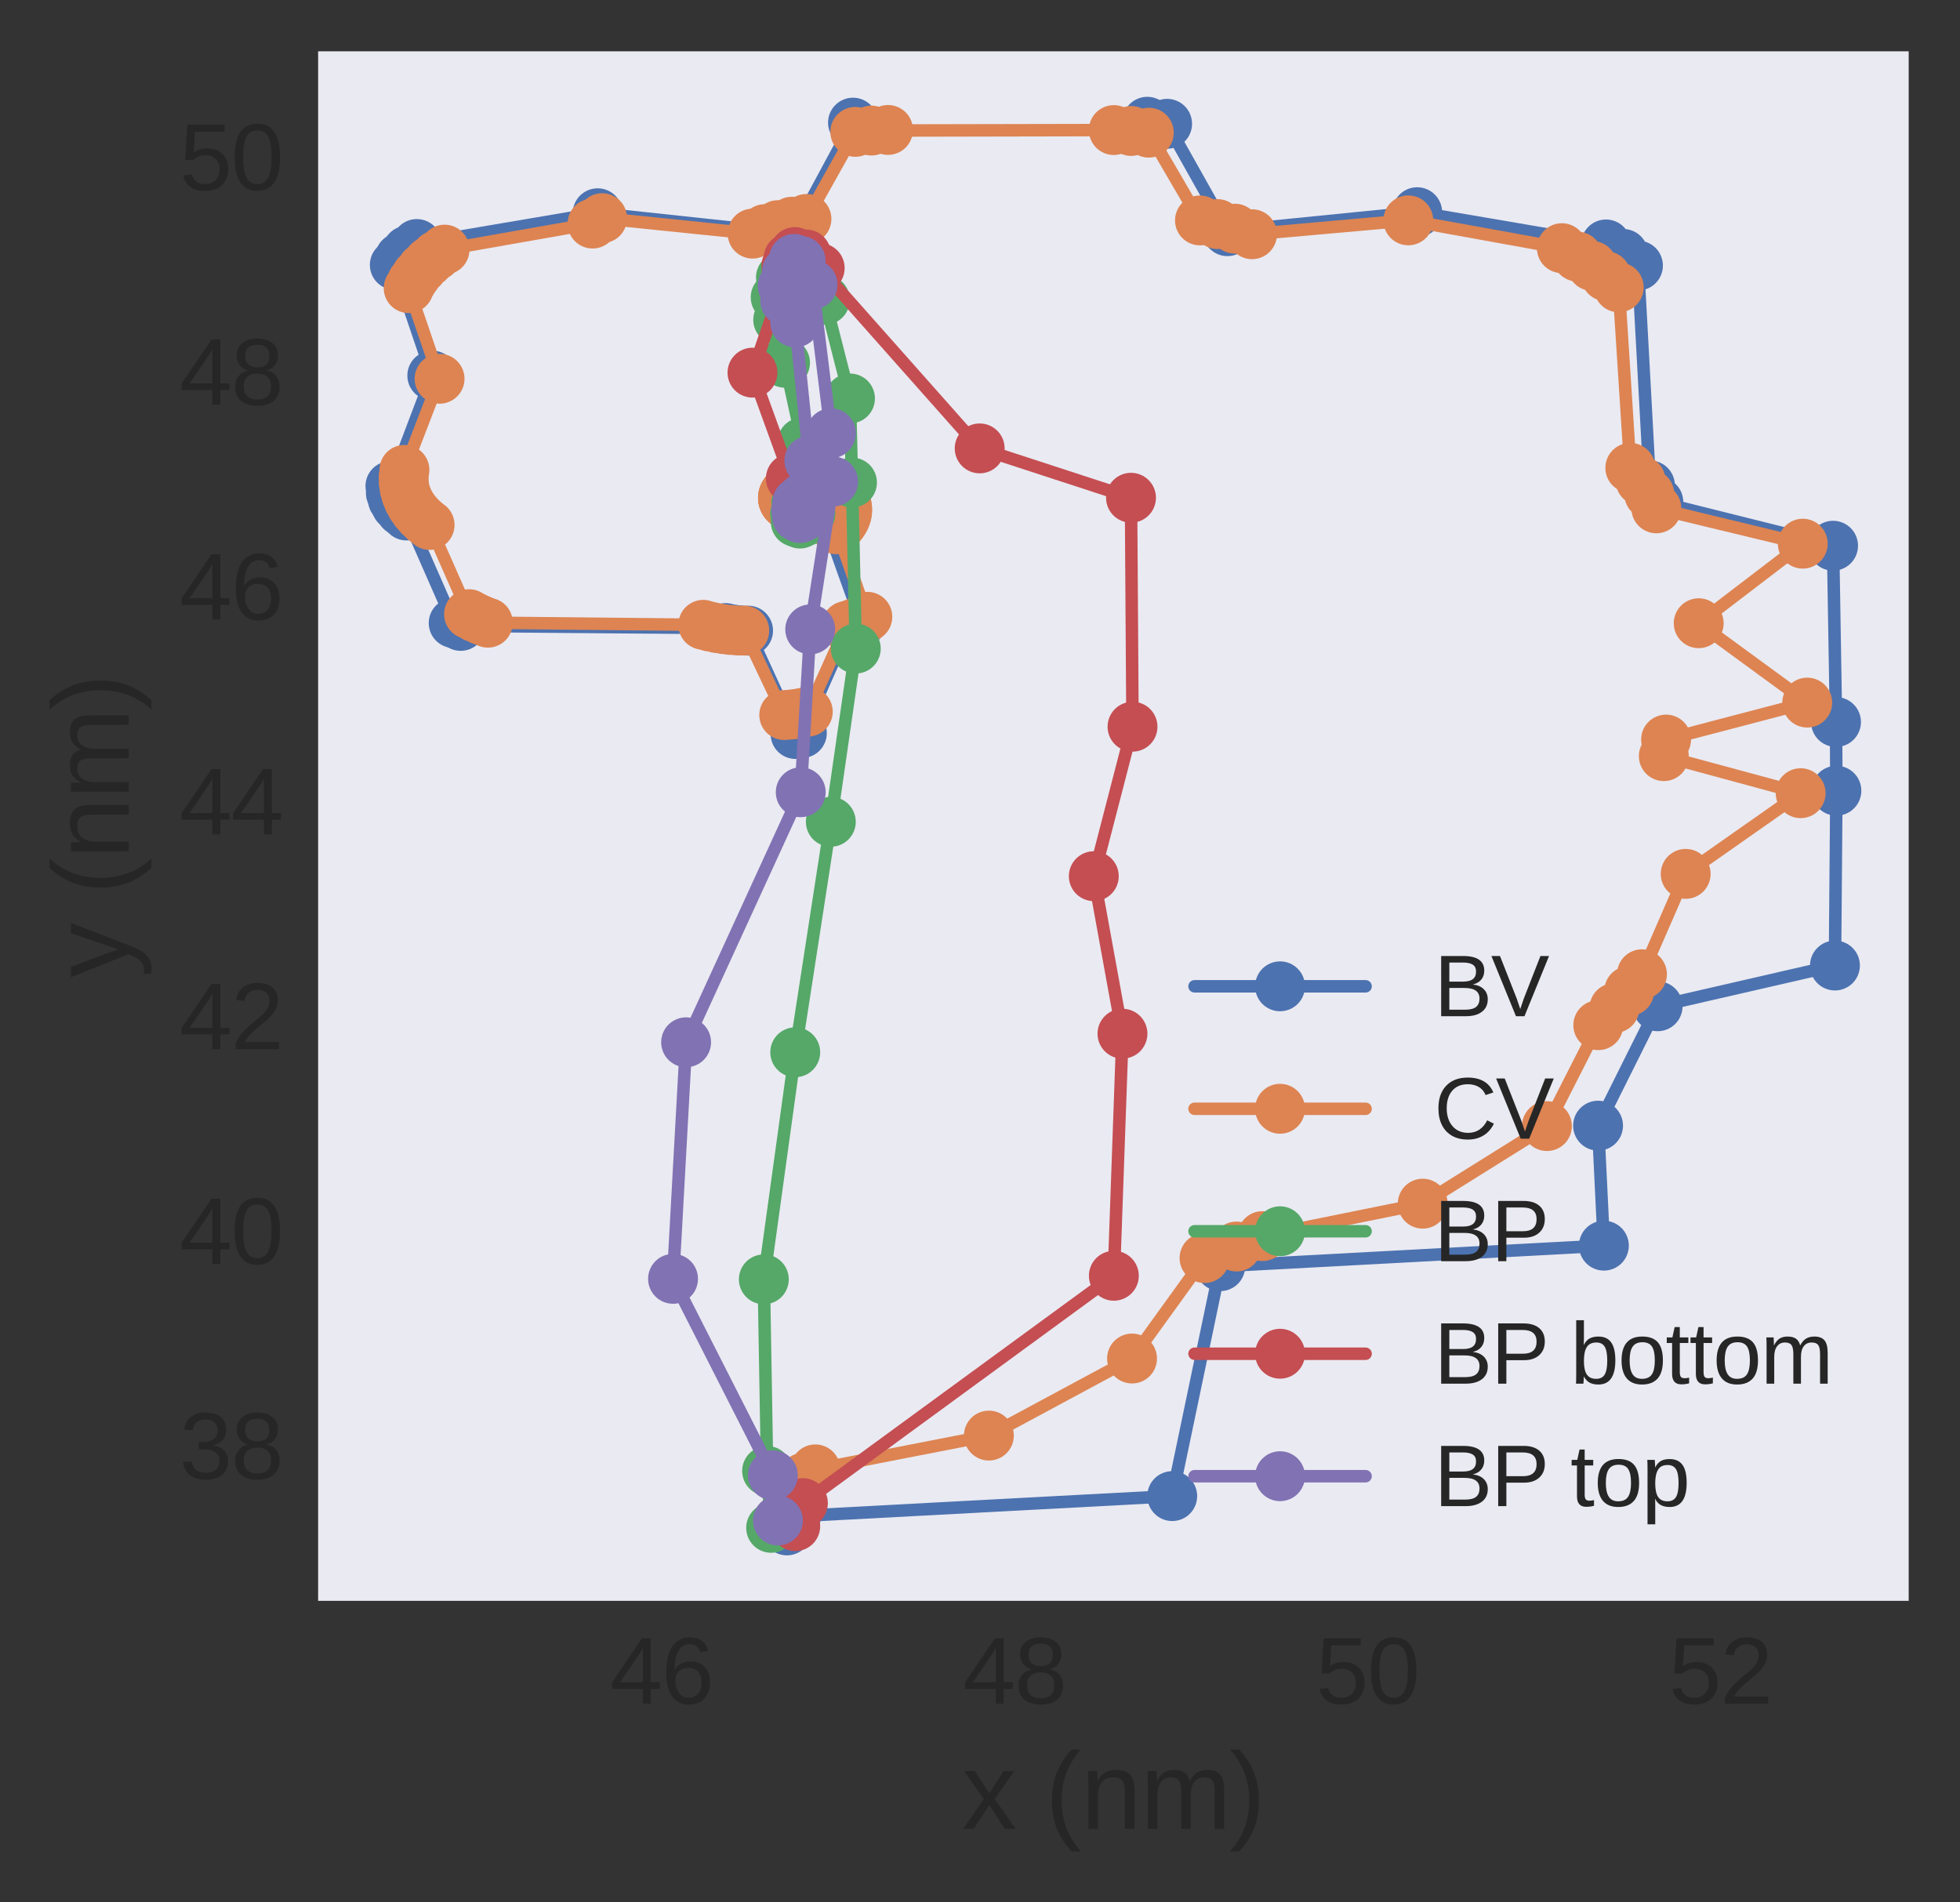 <?xml version="1.0" encoding="utf-8" standalone="no"?>
<!DOCTYPE svg PUBLIC "-//W3C//DTD SVG 1.1//EN"
  "http://www.w3.org/Graphics/SVG/1.1/DTD/svg11.dtd">
<svg height="266.941pt" version="1.1" viewBox="0 0 275.041 266.941" width="275.041pt" xmlns="http://www.w3.org/2000/svg" xmlns:xlink="http://www.w3.org/1999/xlink">
 <rect x="0" y="0" width="275.041" height="266.941" fill="#333333" stroke="none"/>
 <defs>
  <style type="text/css">*{stroke-linecap:butt;stroke-linejoin:round;}</style>
 </defs>
 <g id="figure_1">
  <g id="patch_1">
   <path d="M 0 266.941 
L 275.041 266.941 
L 275.041 0 
L 0 0 
z
" style="fill:none;"/>
  </g>
  <g id="axes_1">
   <g id="patch_2">
    <path d="M 44.641 224.64 
L 267.841 224.64 
L 267.841 7.2 
L 44.641 7.2 
z
" style="fill:#eaeaf2;"/>
   </g>
   <g id="matplotlib.axis_1">
    <g id="xtick_1">
     <g id="line2d_1"/>
     <g id="text_1">
      <!-- 46 -->
      <g style="fill:#262626;" transform="translate(85.587 239.061)scale(0.13 -0.13)">
       <defs>
        <path d="M 2753 997 
L 2753 0 
L 2222 0 
L 2222 997 
L 147 997 
L 147 1434 
L 2163 4403 
L 2753 4403 
L 2753 1441 
L 3372 1441 
L 3372 997 
L 2753 997 
z
M 2222 3769 
Q 2216 3750 2134 3603 
Q 2053 3456 2013 3397 
L 884 1734 
L 716 1503 
L 666 1441 
L 2222 1441 
L 2222 3769 
z
" id="LiberationSans-34" transform="scale(0.016)"/>
        <path d="M 3278 1441 
Q 3278 744 2900 340 
Q 2522 -63 1856 -63 
Q 1113 -63 719 490 
Q 325 1044 325 2100 
Q 325 3244 734 3856 
Q 1144 4469 1900 4469 
Q 2897 4469 3156 3572 
L 2619 3475 
Q 2453 4013 1894 4013 
Q 1413 4013 1148 3564 
Q 884 3116 884 2266 
Q 1038 2550 1316 2698 
Q 1594 2847 1953 2847 
Q 2563 2847 2920 2465 
Q 3278 2084 3278 1441 
z
M 2706 1416 
Q 2706 1894 2472 2153 
Q 2238 2413 1819 2413 
Q 1425 2413 1183 2183 
Q 941 1953 941 1550 
Q 941 1041 1192 716 
Q 1444 391 1838 391 
Q 2244 391 2475 664 
Q 2706 938 2706 1416 
z
" id="LiberationSans-36" transform="scale(0.016)"/>
       </defs>
       <use xlink:href="#LiberationSans-34"/>
       <use x="55.615" xlink:href="#LiberationSans-36"/>
      </g>
     </g>
    </g>
    <g id="xtick_2">
     <g id="line2d_2"/>
     <g id="text_2">
      <!-- 48 -->
      <g style="fill:#262626;" transform="translate(135.114 239.061)scale(0.13 -0.13)">
       <defs>
        <path d="M 3281 1228 
Q 3281 619 2893 278 
Q 2506 -63 1781 -63 
Q 1075 -63 676 271 
Q 278 606 278 1222 
Q 278 1653 525 1947 
Q 772 2241 1156 2303 
L 1156 2316 
Q 797 2400 589 2681 
Q 381 2963 381 3341 
Q 381 3844 757 4156 
Q 1134 4469 1769 4469 
Q 2419 4469 2795 4162 
Q 3172 3856 3172 3334 
Q 3172 2956 2962 2675 
Q 2753 2394 2391 2322 
L 2391 2309 
Q 2813 2241 3047 1952 
Q 3281 1663 3281 1228 
z
M 2588 3303 
Q 2588 4050 1769 4050 
Q 1372 4050 1164 3862 
Q 956 3675 956 3303 
Q 956 2925 1170 2726 
Q 1384 2528 1775 2528 
Q 2172 2528 2380 2711 
Q 2588 2894 2588 3303 
z
M 2697 1281 
Q 2697 1691 2453 1898 
Q 2209 2106 1769 2106 
Q 1341 2106 1100 1882 
Q 859 1659 859 1269 
Q 859 359 1788 359 
Q 2247 359 2472 579 
Q 2697 800 2697 1281 
z
" id="LiberationSans-38" transform="scale(0.016)"/>
       </defs>
       <use xlink:href="#LiberationSans-34"/>
       <use x="55.615" xlink:href="#LiberationSans-38"/>
      </g>
     </g>
    </g>
    <g id="xtick_3">
     <g id="line2d_3"/>
     <g id="text_3">
      <!-- 50 -->
      <g style="fill:#262626;" transform="translate(184.64 239.061)scale(0.13 -0.13)">
       <defs>
        <path d="M 3291 1434 
Q 3291 738 2877 337 
Q 2463 -63 1728 -63 
Q 1113 -63 734 206 
Q 356 475 256 984 
L 825 1050 
Q 1003 397 1741 397 
Q 2194 397 2450 670 
Q 2706 944 2706 1422 
Q 2706 1838 2448 2094 
Q 2191 2350 1753 2350 
Q 1525 2350 1328 2278 
Q 1131 2206 934 2034 
L 384 2034 
L 531 4403 
L 3034 4403 
L 3034 3925 
L 1044 3925 
L 959 2528 
Q 1325 2809 1869 2809 
Q 2519 2809 2905 2428 
Q 3291 2047 3291 1434 
z
" id="LiberationSans-35" transform="scale(0.016)"/>
        <path d="M 3309 2203 
Q 3309 1100 2920 518 
Q 2531 -63 1772 -63 
Q 1013 -63 631 515 
Q 250 1094 250 2203 
Q 250 3338 620 3903 
Q 991 4469 1791 4469 
Q 2569 4469 2939 3897 
Q 3309 3325 3309 2203 
z
M 2738 2203 
Q 2738 3156 2517 3584 
Q 2297 4013 1791 4013 
Q 1272 4013 1045 3591 
Q 819 3169 819 2203 
Q 819 1266 1048 831 
Q 1278 397 1778 397 
Q 2275 397 2506 840 
Q 2738 1284 2738 2203 
z
" id="LiberationSans-30" transform="scale(0.016)"/>
       </defs>
       <use xlink:href="#LiberationSans-35"/>
       <use x="55.615" xlink:href="#LiberationSans-30"/>
      </g>
     </g>
    </g>
    <g id="xtick_4">
     <g id="line2d_4"/>
     <g id="text_4">
      <!-- 52 -->
      <g style="fill:#262626;" transform="translate(234.167 239.061)scale(0.13 -0.13)">
       <defs>
        <path d="M 322 0 
L 322 397 
Q 481 763 711 1042 
Q 941 1322 1194 1548 
Q 1447 1775 1695 1969 
Q 1944 2163 2144 2356 
Q 2344 2550 2467 2762 
Q 2591 2975 2591 3244 
Q 2591 3606 2378 3806 
Q 2166 4006 1788 4006 
Q 1428 4006 1195 3811 
Q 963 3616 922 3263 
L 347 3316 
Q 409 3844 795 4156 
Q 1181 4469 1788 4469 
Q 2453 4469 2811 4155 
Q 3169 3841 3169 3263 
Q 3169 3006 3051 2753 
Q 2934 2500 2703 2247 
Q 2472 1994 1819 1463 
Q 1459 1169 1246 933 
Q 1034 697 941 478 
L 3238 478 
L 3238 0 
L 322 0 
z
" id="LiberationSans-32" transform="scale(0.016)"/>
       </defs>
       <use xlink:href="#LiberationSans-35"/>
       <use x="55.615" xlink:href="#LiberationSans-32"/>
      </g>
     </g>
    </g>
    <g id="text_5">
     <!-- x (nm) -->
     <g style="fill:#262626;" transform="translate(134.995 256.629)scale(0.15 -0.15)">
      <defs>
       <path d="M 2503 0 
L 1594 1388 
L 678 0 
L 72 0 
L 1275 1738 
L 128 3381 
L 750 3381 
L 1594 2066 
L 2431 3381 
L 3059 3381 
L 1913 1744 
L 3131 0 
L 2503 0 
z
" id="LiberationSans-78" transform="scale(0.016)"/>
       <path id="LiberationSans-20" transform="scale(0.016)"/>
       <path d="M 397 1663 
Q 397 2566 680 3284 
Q 963 4003 1550 4638 
L 2094 4638 
Q 1509 3988 1236 3256 
Q 963 2525 963 1656 
Q 963 791 1233 62 
Q 1503 -666 2094 -1325 
L 1550 -1325 
Q 959 -688 678 32 
Q 397 753 397 1650 
L 397 1663 
z
" id="LiberationSans-28" transform="scale(0.016)"/>
       <path d="M 2578 0 
L 2578 2144 
Q 2578 2478 2512 2662 
Q 2447 2847 2303 2928 
Q 2159 3009 1881 3009 
Q 1475 3009 1240 2731 
Q 1006 2453 1006 1959 
L 1006 0 
L 444 0 
L 444 2659 
Q 444 3250 425 3381 
L 956 3381 
Q 959 3366 962 3297 
Q 966 3228 970 3139 
Q 975 3050 981 2803 
L 991 2803 
Q 1184 3153 1439 3298 
Q 1694 3444 2072 3444 
Q 2628 3444 2886 3167 
Q 3144 2891 3144 2253 
L 3144 0 
L 2578 0 
z
" id="LiberationSans-6e" transform="scale(0.016)"/>
       <path d="M 2400 0 
L 2400 2144 
Q 2400 2634 2265 2821 
Q 2131 3009 1781 3009 
Q 1422 3009 1212 2734 
Q 1003 2459 1003 1959 
L 1003 0 
L 444 0 
L 444 2659 
Q 444 3250 425 3381 
L 956 3381 
Q 959 3366 962 3297 
Q 966 3228 970 3139 
Q 975 3050 981 2803 
L 991 2803 
Q 1172 3163 1406 3303 
Q 1641 3444 1978 3444 
Q 2363 3444 2586 3291 
Q 2809 3138 2897 2803 
L 2906 2803 
Q 3081 3144 3329 3294 
Q 3578 3444 3931 3444 
Q 4444 3444 4676 3166 
Q 4909 2888 4909 2253 
L 4909 0 
L 4353 0 
L 4353 2144 
Q 4353 2634 4218 2821 
Q 4084 3009 3734 3009 
Q 3366 3009 3161 2736 
Q 2956 2463 2956 1959 
L 2956 0 
L 2400 0 
z
" id="LiberationSans-6d" transform="scale(0.016)"/>
       <path d="M 1734 1650 
Q 1734 747 1451 28 
Q 1169 -691 581 -1325 
L 38 -1325 
Q 625 -669 897 57 
Q 1169 784 1169 1656 
Q 1169 2528 895 3256 
Q 622 3984 38 4638 
L 581 4638 
Q 1172 4000 1453 3279 
Q 1734 2559 1734 1663 
L 1734 1650 
z
" id="LiberationSans-29" transform="scale(0.016)"/>
      </defs>
      <use xlink:href="#LiberationSans-78"/>
      <use x="50" xlink:href="#LiberationSans-20"/>
      <use x="77.783" xlink:href="#LiberationSans-28"/>
      <use x="111.084" xlink:href="#LiberationSans-6e"/>
      <use x="166.699" xlink:href="#LiberationSans-6d"/>
      <use x="250" xlink:href="#LiberationSans-29"/>
     </g>
    </g>
   </g>
   <g id="matplotlib.axis_2">
    <g id="ytick_1">
     <g id="line2d_5"/>
     <g id="text_6">
      <!-- 38 -->
      <g style="fill:#262626;" transform="translate(25.183 207.515)scale(0.13 -0.13)">
       <defs>
        <path d="M 3278 1216 
Q 3278 606 2890 271 
Q 2503 -63 1784 -63 
Q 1116 -63 717 239 
Q 319 541 244 1131 
L 825 1184 
Q 938 403 1784 403 
Q 2209 403 2451 612 
Q 2694 822 2694 1234 
Q 2694 1594 2417 1795 
Q 2141 1997 1619 1997 
L 1300 1997 
L 1300 2484 
L 1606 2484 
Q 2069 2484 2323 2686 
Q 2578 2888 2578 3244 
Q 2578 3597 2370 3801 
Q 2163 4006 1753 4006 
Q 1381 4006 1151 3815 
Q 922 3625 884 3278 
L 319 3322 
Q 381 3863 767 4166 
Q 1153 4469 1759 4469 
Q 2422 4469 2789 4161 
Q 3156 3853 3156 3303 
Q 3156 2881 2920 2617 
Q 2684 2353 2234 2259 
L 2234 2247 
Q 2728 2194 3003 1916 
Q 3278 1638 3278 1216 
z
" id="LiberationSans-33" transform="scale(0.016)"/>
       </defs>
       <use xlink:href="#LiberationSans-33"/>
       <use x="55.615" xlink:href="#LiberationSans-38"/>
      </g>
     </g>
    </g>
    <g id="ytick_2">
     <g id="line2d_6"/>
     <g id="text_7">
      <!-- 40 -->
      <g style="fill:#262626;" transform="translate(25.183 177.373)scale(0.13 -0.13)">
       <use xlink:href="#LiberationSans-34"/>
       <use x="55.615" xlink:href="#LiberationSans-30"/>
      </g>
     </g>
    </g>
    <g id="ytick_3">
     <g id="line2d_7"/>
     <g id="text_8">
      <!-- 42 -->
      <g style="fill:#262626;" transform="translate(25.183 147.231)scale(0.13 -0.13)">
       <use xlink:href="#LiberationSans-34"/>
       <use x="55.615" xlink:href="#LiberationSans-32"/>
      </g>
     </g>
    </g>
    <g id="ytick_4">
     <g id="line2d_8"/>
     <g id="text_9">
      <!-- 44 -->
      <g style="fill:#262626;" transform="translate(25.183 117.09)scale(0.13 -0.13)">
       <use xlink:href="#LiberationSans-34"/>
       <use x="55.615" xlink:href="#LiberationSans-34"/>
      </g>
     </g>
    </g>
    <g id="ytick_5">
     <g id="line2d_9"/>
     <g id="text_10">
      <!-- 46 -->
      <g style="fill:#262626;" transform="translate(25.183 86.948)scale(0.13 -0.13)">
       <use xlink:href="#LiberationSans-34"/>
       <use x="55.615" xlink:href="#LiberationSans-36"/>
      </g>
     </g>
    </g>
    <g id="ytick_6">
     <g id="line2d_10"/>
     <g id="text_11">
      <!-- 48 -->
      <g style="fill:#262626;" transform="translate(25.183 56.806)scale(0.13 -0.13)">
       <use xlink:href="#LiberationSans-34"/>
       <use x="55.615" xlink:href="#LiberationSans-38"/>
      </g>
     </g>
    </g>
    <g id="ytick_7">
     <g id="line2d_11"/>
     <g id="text_12">
      <!-- 50 -->
      <g style="fill:#262626;" transform="translate(25.183 26.664)scale(0.13 -0.13)">
       <use xlink:href="#LiberationSans-35"/>
       <use x="55.615" xlink:href="#LiberationSans-30"/>
      </g>
     </g>
    </g>
    <g id="text_13">
     <!-- y (nm) -->
     <g style="fill:#262626;" transform="translate(18.07 137.166)rotate(-90)scale(0.15 -0.15)">
      <defs>
       <path d="M 597 -1328 
Q 366 -1328 209 -1294 
L 209 -872 
Q 328 -891 472 -891 
Q 997 -891 1303 -119 
L 1356 16 
L 16 3381 
L 616 3381 
L 1328 1513 
Q 1344 1469 1366 1408 
Q 1388 1347 1506 1000 
Q 1625 653 1634 613 
L 1853 1228 
L 2594 3381 
L 3188 3381 
L 1888 0 
Q 1678 -541 1497 -805 
Q 1316 -1069 1095 -1198 
Q 875 -1328 597 -1328 
z
" id="LiberationSans-79" transform="scale(0.016)"/>
      </defs>
      <use xlink:href="#LiberationSans-79"/>
      <use x="50" xlink:href="#LiberationSans-20"/>
      <use x="77.783" xlink:href="#LiberationSans-28"/>
      <use x="111.084" xlink:href="#LiberationSans-6e"/>
      <use x="166.699" xlink:href="#LiberationSans-6d"/>
      <use x="250" xlink:href="#LiberationSans-29"/>
     </g>
    </g>
   </g>
   <g id="line2d_12">
    <path clip-path="url(#p3d748ba185)" d="M 110.422 214.756 
L 111.706 212.757 
L 164.495 209.942 
L 171.24 177.677 
L 225.069 174.797 
L 224.253 157.959 
L 232.61 141.207 
L 257.494 135.489 
L 257.696 110.958 
L 257.642 101.317 
L 257.231 76.58 
L 232.713 70.446 
L 231.532 68.12 
L 229.851 37.266 
L 227.782 35.633 
L 225.365 34.301 
L 198.87 29.777 
L 172.242 32.442 
L 163.777 17.371 
L 160.997 17.084 
M 119.698 17.209 
L 111.676 32.085 
L 109.578 32.677 
L 83.866 29.925 
L 58.49 34.241 
L 57.164 35.17 
L 56.133 36.157 
L 55.401 37.172 
L 60.662 52.705 
L 54.787 68.207 
L 54.848 69.189 
L 55.133 70.111 
L 55.611 70.951 
L 56.255 71.695 
L 57.033 72.337 
L 63.662 87.432 
L 64.648 87.831 
L 101.831 88.132 
L 103.951 88.461 
L 104.976 88.493 
L 111.638 103.002 
L 112.525 102.867 
L 119.027 88.132 
L 120.371 87.6 
L 120.886 87.277 
L 115.562 72.329 
L 116.043 71.538 
L 116.114 70.776 
L 115.83 70.105 
L 115.274 69.568 
L 114.545 69.189 
L 113.742 68.979 
L 112.585 68.957 
L 111.674 69.214 
L 111.124 69.629 
L 110.958 70.081 
L 111.116 70.471 
L 111.487 70.736 
L 112.096 70.864 
L 112.607 70.774 
L 112.907 70.505 
L 112.872 70.295 
L 112.625 70.146 
L 112.27 70.174 
L 112.188 70.339 
L 112.365 70.407 
L 112.456 70.338 
L 112.35 70.325 
L 112.35 70.325 
" style="fill:none;stroke:#4c72b0;stroke-linecap:round;stroke-width:1.75;"/>
    <defs>
     <path d="M 0 3.5 
C 0.928 3.5 1.819 3.131 2.475 2.475 
C 3.131 1.819 3.5 0.928 3.5 0 
C 3.5 -0.928 3.131 -1.819 2.475 -2.475 
C 1.819 -3.131 0.928 -3.5 0 -3.5 
C -0.928 -3.5 -1.819 -3.131 -2.475 -2.475 
C -3.131 -1.819 -3.5 -0.928 -3.5 0 
C -3.5 0.928 -3.131 1.819 -2.475 2.475 
C -1.819 3.131 -0.928 3.5 0 3.5 
z
" id="mc60722f94c"/>
    </defs>
    <g clip-path="url(#p3d748ba185)">
     <use style="fill:#4c72b0;" x="110.422" xlink:href="#mc60722f94c" y="214.756"/>
     <use style="fill:#4c72b0;" x="111.706" xlink:href="#mc60722f94c" y="212.757"/>
     <use style="fill:#4c72b0;" x="164.495" xlink:href="#mc60722f94c" y="209.942"/>
     <use style="fill:#4c72b0;" x="171.24" xlink:href="#mc60722f94c" y="177.677"/>
     <use style="fill:#4c72b0;" x="225.069" xlink:href="#mc60722f94c" y="174.797"/>
     <use style="fill:#4c72b0;" x="224.253" xlink:href="#mc60722f94c" y="157.959"/>
     <use style="fill:#4c72b0;" x="232.61" xlink:href="#mc60722f94c" y="141.207"/>
     <use style="fill:#4c72b0;" x="257.494" xlink:href="#mc60722f94c" y="135.489"/>
     <use style="fill:#4c72b0;" x="257.696" xlink:href="#mc60722f94c" y="110.958"/>
     <use style="fill:#4c72b0;" x="257.642" xlink:href="#mc60722f94c" y="101.317"/>
     <use style="fill:#4c72b0;" x="257.231" xlink:href="#mc60722f94c" y="76.58"/>
     <use style="fill:#4c72b0;" x="232.713" xlink:href="#mc60722f94c" y="70.446"/>
     <use style="fill:#4c72b0;" x="231.532" xlink:href="#mc60722f94c" y="68.12"/>
     <use style="fill:#4c72b0;" x="229.851" xlink:href="#mc60722f94c" y="37.266"/>
     <use style="fill:#4c72b0;" x="227.782" xlink:href="#mc60722f94c" y="35.633"/>
     <use style="fill:#4c72b0;" x="225.365" xlink:href="#mc60722f94c" y="34.301"/>
     <use style="fill:#4c72b0;" x="198.87" xlink:href="#mc60722f94c" y="29.777"/>
     <use style="fill:#4c72b0;" x="172.242" xlink:href="#mc60722f94c" y="32.442"/>
     <use style="fill:#4c72b0;" x="163.777" xlink:href="#mc60722f94c" y="17.371"/>
     <use style="fill:#4c72b0;" x="160.997" xlink:href="#mc60722f94c" y="17.084"/>
     <use style="fill:#4c72b0;" x="119.698" xlink:href="#mc60722f94c" y="17.209"/>
     <use style="fill:#4c72b0;" x="111.676" xlink:href="#mc60722f94c" y="32.085"/>
     <use style="fill:#4c72b0;" x="109.578" xlink:href="#mc60722f94c" y="32.677"/>
     <use style="fill:#4c72b0;" x="83.866" xlink:href="#mc60722f94c" y="29.925"/>
     <use style="fill:#4c72b0;" x="58.49" xlink:href="#mc60722f94c" y="34.241"/>
     <use style="fill:#4c72b0;" x="57.164" xlink:href="#mc60722f94c" y="35.17"/>
     <use style="fill:#4c72b0;" x="56.133" xlink:href="#mc60722f94c" y="36.157"/>
     <use style="fill:#4c72b0;" x="55.401" xlink:href="#mc60722f94c" y="37.172"/>
     <use style="fill:#4c72b0;" x="60.662" xlink:href="#mc60722f94c" y="52.705"/>
     <use style="fill:#4c72b0;" x="54.787" xlink:href="#mc60722f94c" y="68.207"/>
     <use style="fill:#4c72b0;" x="54.848" xlink:href="#mc60722f94c" y="69.189"/>
     <use style="fill:#4c72b0;" x="55.133" xlink:href="#mc60722f94c" y="70.111"/>
     <use style="fill:#4c72b0;" x="55.611" xlink:href="#mc60722f94c" y="70.951"/>
     <use style="fill:#4c72b0;" x="56.255" xlink:href="#mc60722f94c" y="71.695"/>
     <use style="fill:#4c72b0;" x="57.033" xlink:href="#mc60722f94c" y="72.337"/>
     <use style="fill:#4c72b0;" x="63.662" xlink:href="#mc60722f94c" y="87.432"/>
     <use style="fill:#4c72b0;" x="64.648" xlink:href="#mc60722f94c" y="87.831"/>
     <use style="fill:#4c72b0;" x="101.831" xlink:href="#mc60722f94c" y="88.132"/>
     <use style="fill:#4c72b0;" x="102.894" xlink:href="#mc60722f94c" y="88.342"/>
     <use style="fill:#4c72b0;" x="103.951" xlink:href="#mc60722f94c" y="88.461"/>
     <use style="fill:#4c72b0;" x="104.976" xlink:href="#mc60722f94c" y="88.493"/>
     <use style="fill:#4c72b0;" x="111.638" xlink:href="#mc60722f94c" y="103.002"/>
     <use style="fill:#4c72b0;" x="112.525" xlink:href="#mc60722f94c" y="102.867"/>
     <use style="fill:#4c72b0;" x="119.027" xlink:href="#mc60722f94c" y="88.132"/>
     <use style="fill:#4c72b0;" x="119.749" xlink:href="#mc60722f94c" y="87.888"/>
     <use style="fill:#4c72b0;" x="120.371" xlink:href="#mc60722f94c" y="87.6"/>
     <use style="fill:#4c72b0;" x="120.886" xlink:href="#mc60722f94c" y="87.277"/>
     <use style="fill:#4c72b0;" x="115.562" xlink:href="#mc60722f94c" y="72.329"/>
     <use style="fill:#4c72b0;" x="115.855" xlink:href="#mc60722f94c" y="71.934"/>
     <use style="fill:#4c72b0;" x="116.043" xlink:href="#mc60722f94c" y="71.538"/>
     <use style="fill:#4c72b0;" x="116.127" xlink:href="#mc60722f94c" y="71.149"/>
     <use style="fill:#4c72b0;" x="116.114" xlink:href="#mc60722f94c" y="70.776"/>
     <use style="fill:#4c72b0;" x="116.012" xlink:href="#mc60722f94c" y="70.426"/>
     <use style="fill:#4c72b0;" x="115.83" xlink:href="#mc60722f94c" y="70.105"/>
     <use style="fill:#4c72b0;" x="115.58" xlink:href="#mc60722f94c" y="69.818"/>
     <use style="fill:#4c72b0;" x="115.274" xlink:href="#mc60722f94c" y="69.568"/>
     <use style="fill:#4c72b0;" x="114.925" xlink:href="#mc60722f94c" y="69.358"/>
     <use style="fill:#4c72b0;" x="114.545" xlink:href="#mc60722f94c" y="69.189"/>
     <use style="fill:#4c72b0;" x="114.147" xlink:href="#mc60722f94c" y="69.063"/>
     <use style="fill:#4c72b0;" x="113.742" xlink:href="#mc60722f94c" y="68.979"/>
     <use style="fill:#4c72b0;" x="113.341" xlink:href="#mc60722f94c" y="68.934"/>
     <use style="fill:#4c72b0;" x="112.952" xlink:href="#mc60722f94c" y="68.928"/>
     <use style="fill:#4c72b0;" x="112.585" xlink:href="#mc60722f94c" y="68.957"/>
     <use style="fill:#4c72b0;" x="112.246" xlink:href="#mc60722f94c" y="69.017"/>
     <use style="fill:#4c72b0;" x="111.941" xlink:href="#mc60722f94c" y="69.104"/>
     <use style="fill:#4c72b0;" x="111.674" xlink:href="#mc60722f94c" y="69.214"/>
     <use style="fill:#4c72b0;" x="111.447" xlink:href="#mc60722f94c" y="69.341"/>
     <use style="fill:#4c72b0;" x="111.264" xlink:href="#mc60722f94c" y="69.481"/>
     <use style="fill:#4c72b0;" x="111.124" xlink:href="#mc60722f94c" y="69.629"/>
     <use style="fill:#4c72b0;" x="111.028" xlink:href="#mc60722f94c" y="69.782"/>
     <use style="fill:#4c72b0;" x="110.973" xlink:href="#mc60722f94c" y="69.933"/>
     <use style="fill:#4c72b0;" x="110.958" xlink:href="#mc60722f94c" y="70.081"/>
     <use style="fill:#4c72b0;" x="110.979" xlink:href="#mc60722f94c" y="70.222"/>
     <use style="fill:#4c72b0;" x="111.033" xlink:href="#mc60722f94c" y="70.353"/>
     <use style="fill:#4c72b0;" x="111.116" xlink:href="#mc60722f94c" y="70.471"/>
     <use style="fill:#4c72b0;" x="111.222" xlink:href="#mc60722f94c" y="70.575"/>
     <use style="fill:#4c72b0;" x="111.348" xlink:href="#mc60722f94c" y="70.664"/>
     <use style="fill:#4c72b0;" x="111.487" xlink:href="#mc60722f94c" y="70.736"/>
     <use style="fill:#4c72b0;" x="111.636" xlink:href="#mc60722f94c" y="70.793"/>
     <use style="fill:#4c72b0;" x="111.79" xlink:href="#mc60722f94c" y="70.832"/>
     <use style="fill:#4c72b0;" x="111.945" xlink:href="#mc60722f94c" y="70.856"/>
     <use style="fill:#4c72b0;" x="112.096" xlink:href="#mc60722f94c" y="70.864"/>
     <use style="fill:#4c72b0;" x="112.24" xlink:href="#mc60722f94c" y="70.859"/>
     <use style="fill:#4c72b0;" x="112.375" xlink:href="#mc60722f94c" y="70.841"/>
     <use style="fill:#4c72b0;" x="112.498" xlink:href="#mc60722f94c" y="70.812"/>
     <use style="fill:#4c72b0;" x="112.607" xlink:href="#mc60722f94c" y="70.774"/>
     <use style="fill:#4c72b0;" x="112.7" xlink:href="#mc60722f94c" y="70.728"/>
     <use style="fill:#4c72b0;" x="112.777" xlink:href="#mc60722f94c" y="70.676"/>
     <use style="fill:#4c72b0;" x="112.837" xlink:href="#mc60722f94c" y="70.621"/>
     <use style="fill:#4c72b0;" x="112.88" xlink:href="#mc60722f94c" y="70.563"/>
     <use style="fill:#4c72b0;" x="112.907" xlink:href="#mc60722f94c" y="70.505"/>
     <use style="fill:#4c72b0;" x="112.918" xlink:href="#mc60722f94c" y="70.448"/>
     <use style="fill:#4c72b0;" x="112.915" xlink:href="#mc60722f94c" y="70.393"/>
     <use style="fill:#4c72b0;" x="112.899" xlink:href="#mc60722f94c" y="70.342"/>
     <use style="fill:#4c72b0;" x="112.872" xlink:href="#mc60722f94c" y="70.295"/>
     <use style="fill:#4c72b0;" x="112.835" xlink:href="#mc60722f94c" y="70.253"/>
     <use style="fill:#4c72b0;" x="112.79" xlink:href="#mc60722f94c" y="70.217"/>
     <use style="fill:#4c72b0;" x="112.738" xlink:href="#mc60722f94c" y="70.187"/>
     <use style="fill:#4c72b0;" x="112.683" xlink:href="#mc60722f94c" y="70.164"/>
     <use style="fill:#4c72b0;" x="112.625" xlink:href="#mc60722f94c" y="70.146"/>
     <use style="fill:#4c72b0;" x="112.566" xlink:href="#mc60722f94c" y="70.135"/>
     <use style="fill:#4c72b0;" x="112.508" xlink:href="#mc60722f94c" y="70.13"/>
     <use style="fill:#4c72b0;" x="112.452" xlink:href="#mc60722f94c" y="70.13"/>
     <use style="fill:#4c72b0;" x="112.399" xlink:href="#mc60722f94c" y="70.135"/>
     <use style="fill:#4c72b0;" x="112.351" xlink:href="#mc60722f94c" y="70.144"/>
     <use style="fill:#4c72b0;" x="112.308" xlink:href="#mc60722f94c" y="70.158"/>
     <use style="fill:#4c72b0;" x="112.27" xlink:href="#mc60722f94c" y="70.174"/>
     <use style="fill:#4c72b0;" x="112.238" xlink:href="#mc60722f94c" y="70.193"/>
     <use style="fill:#4c72b0;" x="112.213" xlink:href="#mc60722f94c" y="70.214"/>
     <use style="fill:#4c72b0;" x="112.194" xlink:href="#mc60722f94c" y="70.235"/>
     <use style="fill:#4c72b0;" x="112.182" xlink:href="#mc60722f94c" y="70.257"/>
     <use style="fill:#4c72b0;" x="112.176" xlink:href="#mc60722f94c" y="70.279"/>
     <use style="fill:#4c72b0;" x="112.175" xlink:href="#mc60722f94c" y="70.3"/>
     <use style="fill:#4c72b0;" x="112.179" xlink:href="#mc60722f94c" y="70.32"/>
     <use style="fill:#4c72b0;" x="112.188" xlink:href="#mc60722f94c" y="70.339"/>
     <use style="fill:#4c72b0;" x="112.201" xlink:href="#mc60722f94c" y="70.356"/>
     <use style="fill:#4c72b0;" x="112.217" xlink:href="#mc60722f94c" y="70.37"/>
     <use style="fill:#4c72b0;" x="112.236" xlink:href="#mc60722f94c" y="70.382"/>
     <use style="fill:#4c72b0;" x="112.256" xlink:href="#mc60722f94c" y="70.392"/>
     <use style="fill:#4c72b0;" x="112.278" xlink:href="#mc60722f94c" y="70.4"/>
     <use style="fill:#4c72b0;" x="112.3" xlink:href="#mc60722f94c" y="70.405"/>
     <use style="fill:#4c72b0;" x="112.323" xlink:href="#mc60722f94c" y="70.408"/>
     <use style="fill:#4c72b0;" x="112.344" xlink:href="#mc60722f94c" y="70.408"/>
     <use style="fill:#4c72b0;" x="112.365" xlink:href="#mc60722f94c" y="70.407"/>
     <use style="fill:#4c72b0;" x="112.384" xlink:href="#mc60722f94c" y="70.404"/>
     <use style="fill:#4c72b0;" x="112.401" xlink:href="#mc60722f94c" y="70.399"/>
     <use style="fill:#4c72b0;" x="112.416" xlink:href="#mc60722f94c" y="70.393"/>
     <use style="fill:#4c72b0;" x="112.429" xlink:href="#mc60722f94c" y="70.387"/>
     <use style="fill:#4c72b0;" x="112.439" xlink:href="#mc60722f94c" y="70.379"/>
     <use style="fill:#4c72b0;" x="112.447" xlink:href="#mc60722f94c" y="70.371"/>
     <use style="fill:#4c72b0;" x="112.453" xlink:href="#mc60722f94c" y="70.363"/>
     <use style="fill:#4c72b0;" x="112.456" xlink:href="#mc60722f94c" y="70.354"/>
     <use style="fill:#4c72b0;" x="112.457" xlink:href="#mc60722f94c" y="70.346"/>
     <use style="fill:#4c72b0;" x="112.456" xlink:href="#mc60722f94c" y="70.338"/>
     <use style="fill:#4c72b0;" x="112.453" xlink:href="#mc60722f94c" y="70.331"/>
     <use style="fill:#4c72b0;" x="112.449" xlink:href="#mc60722f94c" y="70.324"/>
     <use style="fill:#4c72b0;" x="112.443" xlink:href="#mc60722f94c" y="70.319"/>
     <use style="fill:#4c72b0;" x="112.437" xlink:href="#mc60722f94c" y="70.314"/>
     <use style="fill:#4c72b0;" x="112.429" xlink:href="#mc60722f94c" y="70.31"/>
     <use style="fill:#4c72b0;" x="112.421" xlink:href="#mc60722f94c" y="70.306"/>
     <use style="fill:#4c72b0;" x="112.412" xlink:href="#mc60722f94c" y="70.304"/>
     <use style="fill:#4c72b0;" x="112.404" xlink:href="#mc60722f94c" y="70.303"/>
     <use style="fill:#4c72b0;" x="112.396" xlink:href="#mc60722f94c" y="70.302"/>
     <use style="fill:#4c72b0;" x="112.388" xlink:href="#mc60722f94c" y="70.302"/>
     <use style="fill:#4c72b0;" x="112.38" xlink:href="#mc60722f94c" y="70.303"/>
     <use style="fill:#4c72b0;" x="112.373" xlink:href="#mc60722f94c" y="70.305"/>
     <use style="fill:#4c72b0;" x="112.367" xlink:href="#mc60722f94c" y="70.307"/>
     <use style="fill:#4c72b0;" x="112.362" xlink:href="#mc60722f94c" y="70.309"/>
     <use style="fill:#4c72b0;" x="112.358" xlink:href="#mc60722f94c" y="70.312"/>
     <use style="fill:#4c72b0;" x="112.355" xlink:href="#mc60722f94c" y="70.315"/>
     <use style="fill:#4c72b0;" x="112.352" xlink:href="#mc60722f94c" y="70.318"/>
     <use style="fill:#4c72b0;" x="112.351" xlink:href="#mc60722f94c" y="70.322"/>
     <use style="fill:#4c72b0;" x="112.35" xlink:href="#mc60722f94c" y="70.325"/>
    </g>
   </g>
   <g id="line2d_13">
    <path clip-path="url(#p3d748ba185)" d="M 112.744 207.375 
L 114.412 206.193 
L 138.768 201.449 
L 158.856 190.636 
L 169.029 176.541 
L 173.514 174.92 
L 177.157 173.459 
L 199.645 168.908 
L 217.076 158.018 
L 224.282 143.859 
L 226.548 141.458 
L 228.622 139.062 
L 230.414 136.712 
L 236.547 122.627 
L 252.68 111.306 
L 233.478 106.106 
L 233.795 103.781 
L 253.606 98.592 
L 238.373 87.455 
L 252.978 76.292 
L 232.432 71.332 
L 231.44 69.34 
L 230.213 67.445 
L 228.776 65.655 
L 227.154 40.32 
L 225.362 38.757 
L 223.421 37.316 
L 221.352 36.004 
L 219.174 34.826 
L 197.622 30.922 
L 175.695 32.868 
L 173.289 32.089 
L 170.846 31.443 
L 168.387 30.931 
L 161.207 18.616 
L 156.298 18.252 
L 122.28 18.321 
L 120.019 18.504 
L 113.167 30.723 
L 109.163 31.593 
L 105.612 32.783 
L 84.496 30.615 
L 83.153 31.375 
L 62.385 35.028 
L 60.153 36.744 
L 58.474 38.565 
L 57.842 39.496 
L 57.346 40.43 
L 61.684 53.149 
L 56.753 65.939 
L 56.646 66.85 
L 56.658 67.743 
L 57.019 69.453 
L 57.783 71.029 
L 58.892 72.441 
L 60.285 73.664 
L 65.817 86.183 
L 67.542 87.028 
L 68.456 87.378 
L 98.688 87.678 
L 100.609 88.134 
L 102.543 88.402 
L 104.436 88.491 
L 110.05 100.34 
L 111.775 100.176 
L 113.355 99.864 
L 118.773 87.844 
L 120.693 87.127 
L 121.712 86.552 
L 117.41 74.27 
L 118.093 73.571 
L 118.561 72.85 
L 118.822 72.129 
L 118.887 71.426 
L 118.772 70.76 
L 118.498 70.143 
L 117.837 69.338 
L 116.947 68.7 
L 115.911 68.243 
L 114.809 67.97 
L 113.364 67.875 
L 112.074 68.045 
L 111.043 68.415 
L 110.329 68.914 
L 109.948 69.467 
L 109.88 70.01 
L 110.076 70.489 
L 110.47 70.868 
L 111.126 71.17 
L 111.969 71.279 
L 112.687 71.157 
L 113.157 70.889 
L 113.342 70.57 
L 113.273 70.28 
L 112.98 70.051 
L 112.498 69.968 
L 112.085 70.112 
L 112.016 70.313 
L 112.023 70.33 
L 112.023 70.33 
" style="fill:none;stroke:#dd8452;stroke-linecap:round;stroke-width:1.75;"/>
    <defs>
     <path d="M 0 3.5 
C 0.928 3.5 1.819 3.131 2.475 2.475 
C 3.131 1.819 3.5 0.928 3.5 0 
C 3.5 -0.928 3.131 -1.819 2.475 -2.475 
C 1.819 -3.131 0.928 -3.5 0 -3.5 
C -0.928 -3.5 -1.819 -3.131 -2.475 -2.475 
C -3.131 -1.819 -3.5 -0.928 -3.5 0 
C -3.5 0.928 -3.131 1.819 -2.475 2.475 
C -1.819 3.131 -0.928 3.5 0 3.5 
z
" id="mf09f0dd173"/>
    </defs>
    <g clip-path="url(#p3d748ba185)">
     <use style="fill:#dd8452;" x="112.744" xlink:href="#mf09f0dd173" y="207.375"/>
     <use style="fill:#dd8452;" x="114.412" xlink:href="#mf09f0dd173" y="206.193"/>
     <use style="fill:#dd8452;" x="138.768" xlink:href="#mf09f0dd173" y="201.449"/>
     <use style="fill:#dd8452;" x="158.856" xlink:href="#mf09f0dd173" y="190.636"/>
     <use style="fill:#dd8452;" x="169.029" xlink:href="#mf09f0dd173" y="176.541"/>
     <use style="fill:#dd8452;" x="173.514" xlink:href="#mf09f0dd173" y="174.92"/>
     <use style="fill:#dd8452;" x="177.157" xlink:href="#mf09f0dd173" y="173.459"/>
     <use style="fill:#dd8452;" x="199.645" xlink:href="#mf09f0dd173" y="168.908"/>
     <use style="fill:#dd8452;" x="217.076" xlink:href="#mf09f0dd173" y="158.018"/>
     <use style="fill:#dd8452;" x="224.282" xlink:href="#mf09f0dd173" y="143.859"/>
     <use style="fill:#dd8452;" x="226.548" xlink:href="#mf09f0dd173" y="141.458"/>
     <use style="fill:#dd8452;" x="228.622" xlink:href="#mf09f0dd173" y="139.062"/>
     <use style="fill:#dd8452;" x="230.414" xlink:href="#mf09f0dd173" y="136.712"/>
     <use style="fill:#dd8452;" x="236.547" xlink:href="#mf09f0dd173" y="122.627"/>
     <use style="fill:#dd8452;" x="252.68" xlink:href="#mf09f0dd173" y="111.306"/>
     <use style="fill:#dd8452;" x="233.478" xlink:href="#mf09f0dd173" y="106.106"/>
     <use style="fill:#dd8452;" x="233.795" xlink:href="#mf09f0dd173" y="103.781"/>
     <use style="fill:#dd8452;" x="253.606" xlink:href="#mf09f0dd173" y="98.592"/>
     <use style="fill:#dd8452;" x="238.373" xlink:href="#mf09f0dd173" y="87.455"/>
     <use style="fill:#dd8452;" x="252.978" xlink:href="#mf09f0dd173" y="76.292"/>
     <use style="fill:#dd8452;" x="232.432" xlink:href="#mf09f0dd173" y="71.332"/>
     <use style="fill:#dd8452;" x="231.44" xlink:href="#mf09f0dd173" y="69.34"/>
     <use style="fill:#dd8452;" x="230.213" xlink:href="#mf09f0dd173" y="67.445"/>
     <use style="fill:#dd8452;" x="228.776" xlink:href="#mf09f0dd173" y="65.655"/>
     <use style="fill:#dd8452;" x="227.154" xlink:href="#mf09f0dd173" y="40.32"/>
     <use style="fill:#dd8452;" x="225.362" xlink:href="#mf09f0dd173" y="38.757"/>
     <use style="fill:#dd8452;" x="223.421" xlink:href="#mf09f0dd173" y="37.316"/>
     <use style="fill:#dd8452;" x="221.352" xlink:href="#mf09f0dd173" y="36.004"/>
     <use style="fill:#dd8452;" x="219.174" xlink:href="#mf09f0dd173" y="34.826"/>
     <use style="fill:#dd8452;" x="197.622" xlink:href="#mf09f0dd173" y="30.922"/>
     <use style="fill:#dd8452;" x="175.695" xlink:href="#mf09f0dd173" y="32.868"/>
     <use style="fill:#dd8452;" x="173.289" xlink:href="#mf09f0dd173" y="32.089"/>
     <use style="fill:#dd8452;" x="170.846" xlink:href="#mf09f0dd173" y="31.443"/>
     <use style="fill:#dd8452;" x="168.387" xlink:href="#mf09f0dd173" y="30.931"/>
     <use style="fill:#dd8452;" x="161.207" xlink:href="#mf09f0dd173" y="18.616"/>
     <use style="fill:#dd8452;" x="158.735" xlink:href="#mf09f0dd173" y="18.378"/>
     <use style="fill:#dd8452;" x="156.298" xlink:href="#mf09f0dd173" y="18.252"/>
     <use style="fill:#dd8452;" x="124.612" xlink:href="#mf09f0dd173" y="18.235"/>
     <use style="fill:#dd8452;" x="122.28" xlink:href="#mf09f0dd173" y="18.321"/>
     <use style="fill:#dd8452;" x="120.019" xlink:href="#mf09f0dd173" y="18.504"/>
     <use style="fill:#dd8452;" x="113.167" xlink:href="#mf09f0dd173" y="30.723"/>
     <use style="fill:#dd8452;" x="111.113" xlink:href="#mf09f0dd173" y="31.115"/>
     <use style="fill:#dd8452;" x="109.163" xlink:href="#mf09f0dd173" y="31.593"/>
     <use style="fill:#dd8452;" x="107.327" xlink:href="#mf09f0dd173" y="32.152"/>
     <use style="fill:#dd8452;" x="105.612" xlink:href="#mf09f0dd173" y="32.783"/>
     <use style="fill:#dd8452;" x="84.496" xlink:href="#mf09f0dd173" y="30.615"/>
     <use style="fill:#dd8452;" x="83.153" xlink:href="#mf09f0dd173" y="31.375"/>
     <use style="fill:#dd8452;" x="62.385" xlink:href="#mf09f0dd173" y="35.028"/>
     <use style="fill:#dd8452;" x="61.2" xlink:href="#mf09f0dd173" y="35.869"/>
     <use style="fill:#dd8452;" x="60.153" xlink:href="#mf09f0dd173" y="36.744"/>
     <use style="fill:#dd8452;" x="59.244" xlink:href="#mf09f0dd173" y="37.646"/>
     <use style="fill:#dd8452;" x="58.474" xlink:href="#mf09f0dd173" y="38.565"/>
     <use style="fill:#dd8452;" x="57.842" xlink:href="#mf09f0dd173" y="39.496"/>
     <use style="fill:#dd8452;" x="57.346" xlink:href="#mf09f0dd173" y="40.43"/>
     <use style="fill:#dd8452;" x="61.684" xlink:href="#mf09f0dd173" y="53.149"/>
     <use style="fill:#dd8452;" x="56.753" xlink:href="#mf09f0dd173" y="65.939"/>
     <use style="fill:#dd8452;" x="56.646" xlink:href="#mf09f0dd173" y="66.85"/>
     <use style="fill:#dd8452;" x="56.658" xlink:href="#mf09f0dd173" y="67.743"/>
     <use style="fill:#dd8452;" x="56.785" xlink:href="#mf09f0dd173" y="68.613"/>
     <use style="fill:#dd8452;" x="57.019" xlink:href="#mf09f0dd173" y="69.453"/>
     <use style="fill:#dd8452;" x="57.354" xlink:href="#mf09f0dd173" y="70.26"/>
     <use style="fill:#dd8452;" x="57.783" xlink:href="#mf09f0dd173" y="71.029"/>
     <use style="fill:#dd8452;" x="58.298" xlink:href="#mf09f0dd173" y="71.757"/>
     <use style="fill:#dd8452;" x="58.892" xlink:href="#mf09f0dd173" y="72.441"/>
     <use style="fill:#dd8452;" x="59.557" xlink:href="#mf09f0dd173" y="73.077"/>
     <use style="fill:#dd8452;" x="60.285" xlink:href="#mf09f0dd173" y="73.664"/>
     <use style="fill:#dd8452;" x="65.817" xlink:href="#mf09f0dd173" y="86.183"/>
     <use style="fill:#dd8452;" x="66.66" xlink:href="#mf09f0dd173" y="86.63"/>
     <use style="fill:#dd8452;" x="67.542" xlink:href="#mf09f0dd173" y="87.028"/>
     <use style="fill:#dd8452;" x="68.456" xlink:href="#mf09f0dd173" y="87.378"/>
     <use style="fill:#dd8452;" x="98.688" xlink:href="#mf09f0dd173" y="87.678"/>
     <use style="fill:#dd8452;" x="99.644" xlink:href="#mf09f0dd173" y="87.93"/>
     <use style="fill:#dd8452;" x="100.609" xlink:href="#mf09f0dd173" y="88.134"/>
     <use style="fill:#dd8452;" x="101.578" xlink:href="#mf09f0dd173" y="88.291"/>
     <use style="fill:#dd8452;" x="102.543" xlink:href="#mf09f0dd173" y="88.402"/>
     <use style="fill:#dd8452;" x="103.498" xlink:href="#mf09f0dd173" y="88.468"/>
     <use style="fill:#dd8452;" x="104.436" xlink:href="#mf09f0dd173" y="88.491"/>
     <use style="fill:#dd8452;" x="110.05" xlink:href="#mf09f0dd173" y="100.34"/>
     <use style="fill:#dd8452;" x="110.928" xlink:href="#mf09f0dd173" y="100.277"/>
     <use style="fill:#dd8452;" x="111.775" xlink:href="#mf09f0dd173" y="100.176"/>
     <use style="fill:#dd8452;" x="112.585" xlink:href="#mf09f0dd173" y="100.037"/>
     <use style="fill:#dd8452;" x="113.355" xlink:href="#mf09f0dd173" y="99.864"/>
     <use style="fill:#dd8452;" x="118.773" xlink:href="#mf09f0dd173" y="87.844"/>
     <use style="fill:#dd8452;" x="119.463" xlink:href="#mf09f0dd173" y="87.628"/>
     <use style="fill:#dd8452;" x="120.104" xlink:href="#mf09f0dd173" y="87.388"/>
     <use style="fill:#dd8452;" x="120.693" xlink:href="#mf09f0dd173" y="87.127"/>
     <use style="fill:#dd8452;" x="121.23" xlink:href="#mf09f0dd173" y="86.847"/>
     <use style="fill:#dd8452;" x="121.712" xlink:href="#mf09f0dd173" y="86.552"/>
     <use style="fill:#dd8452;" x="117.41" xlink:href="#mf09f0dd173" y="74.27"/>
     <use style="fill:#dd8452;" x="117.778" xlink:href="#mf09f0dd173" y="73.924"/>
     <use style="fill:#dd8452;" x="118.093" xlink:href="#mf09f0dd173" y="73.571"/>
     <use style="fill:#dd8452;" x="118.354" xlink:href="#mf09f0dd173" y="73.212"/>
     <use style="fill:#dd8452;" x="118.561" xlink:href="#mf09f0dd173" y="72.85"/>
     <use style="fill:#dd8452;" x="118.717" xlink:href="#mf09f0dd173" y="72.488"/>
     <use style="fill:#dd8452;" x="118.822" xlink:href="#mf09f0dd173" y="72.129"/>
     <use style="fill:#dd8452;" x="118.878" xlink:href="#mf09f0dd173" y="71.774"/>
     <use style="fill:#dd8452;" x="118.887" xlink:href="#mf09f0dd173" y="71.426"/>
     <use style="fill:#dd8452;" x="118.851" xlink:href="#mf09f0dd173" y="71.087"/>
     <use style="fill:#dd8452;" x="118.772" xlink:href="#mf09f0dd173" y="70.76"/>
     <use style="fill:#dd8452;" x="118.654" xlink:href="#mf09f0dd173" y="70.444"/>
     <use style="fill:#dd8452;" x="118.498" xlink:href="#mf09f0dd173" y="70.143"/>
     <use style="fill:#dd8452;" x="118.308" xlink:href="#mf09f0dd173" y="69.858"/>
     <use style="fill:#dd8452;" x="118.087" xlink:href="#mf09f0dd173" y="69.589"/>
     <use style="fill:#dd8452;" x="117.837" xlink:href="#mf09f0dd173" y="69.338"/>
     <use style="fill:#dd8452;" x="117.562" xlink:href="#mf09f0dd173" y="69.105"/>
     <use style="fill:#dd8452;" x="117.264" xlink:href="#mf09f0dd173" y="68.893"/>
     <use style="fill:#dd8452;" x="116.947" xlink:href="#mf09f0dd173" y="68.7"/>
     <use style="fill:#dd8452;" x="116.614" xlink:href="#mf09f0dd173" y="68.527"/>
     <use style="fill:#dd8452;" x="116.267" xlink:href="#mf09f0dd173" y="68.375"/>
     <use style="fill:#dd8452;" x="115.911" xlink:href="#mf09f0dd173" y="68.243"/>
     <use style="fill:#dd8452;" x="115.547" xlink:href="#mf09f0dd173" y="68.132"/>
     <use style="fill:#dd8452;" x="115.179" xlink:href="#mf09f0dd173" y="68.041"/>
     <use style="fill:#dd8452;" x="114.809" xlink:href="#mf09f0dd173" y="67.97"/>
     <use style="fill:#dd8452;" x="114.441" xlink:href="#mf09f0dd173" y="67.919"/>
     <use style="fill:#dd8452;" x="114.075" xlink:href="#mf09f0dd173" y="67.886"/>
     <use style="fill:#dd8452;" x="113.716" xlink:href="#mf09f0dd173" y="67.872"/>
     <use style="fill:#dd8452;" x="113.364" xlink:href="#mf09f0dd173" y="67.875"/>
     <use style="fill:#dd8452;" x="113.022" xlink:href="#mf09f0dd173" y="67.895"/>
     <use style="fill:#dd8452;" x="112.692" xlink:href="#mf09f0dd173" y="67.931"/>
     <use style="fill:#dd8452;" x="112.376" xlink:href="#mf09f0dd173" y="67.981"/>
     <use style="fill:#dd8452;" x="112.074" xlink:href="#mf09f0dd173" y="68.045"/>
     <use style="fill:#dd8452;" x="111.789" xlink:href="#mf09f0dd173" y="68.121"/>
     <use style="fill:#dd8452;" x="111.522" xlink:href="#mf09f0dd173" y="68.209"/>
     <use style="fill:#dd8452;" x="111.273" xlink:href="#mf09f0dd173" y="68.308"/>
     <use style="fill:#dd8452;" x="111.043" xlink:href="#mf09f0dd173" y="68.415"/>
     <use style="fill:#dd8452;" x="110.834" xlink:href="#mf09f0dd173" y="68.531"/>
     <use style="fill:#dd8452;" x="110.645" xlink:href="#mf09f0dd173" y="68.653"/>
     <use style="fill:#dd8452;" x="110.476" xlink:href="#mf09f0dd173" y="68.781"/>
     <use style="fill:#dd8452;" x="110.329" xlink:href="#mf09f0dd173" y="68.914"/>
     <use style="fill:#dd8452;" x="110.203" xlink:href="#mf09f0dd173" y="69.049"/>
     <use style="fill:#dd8452;" x="110.098" xlink:href="#mf09f0dd173" y="69.188"/>
     <use style="fill:#dd8452;" x="110.013" xlink:href="#mf09f0dd173" y="69.327"/>
     <use style="fill:#dd8452;" x="109.948" xlink:href="#mf09f0dd173" y="69.467"/>
     <use style="fill:#dd8452;" x="109.903" xlink:href="#mf09f0dd173" y="69.606"/>
     <use style="fill:#dd8452;" x="109.877" xlink:href="#mf09f0dd173" y="69.743"/>
     <use style="fill:#dd8452;" x="109.87" xlink:href="#mf09f0dd173" y="69.878"/>
     <use style="fill:#dd8452;" x="109.88" xlink:href="#mf09f0dd173" y="70.01"/>
     <use style="fill:#dd8452;" x="109.906" xlink:href="#mf09f0dd173" y="70.137"/>
     <use style="fill:#dd8452;" x="109.949" xlink:href="#mf09f0dd173" y="70.26"/>
     <use style="fill:#dd8452;" x="110.005" xlink:href="#mf09f0dd173" y="70.377"/>
     <use style="fill:#dd8452;" x="110.076" xlink:href="#mf09f0dd173" y="70.489"/>
     <use style="fill:#dd8452;" x="110.159" xlink:href="#mf09f0dd173" y="70.594"/>
     <use style="fill:#dd8452;" x="110.253" xlink:href="#mf09f0dd173" y="70.692"/>
     <use style="fill:#dd8452;" x="110.357" xlink:href="#mf09f0dd173" y="70.784"/>
     <use style="fill:#dd8452;" x="110.47" xlink:href="#mf09f0dd173" y="70.868"/>
     <use style="fill:#dd8452;" x="110.59" xlink:href="#mf09f0dd173" y="70.944"/>
     <use style="fill:#dd8452;" x="110.717" xlink:href="#mf09f0dd173" y="71.012"/>
     <use style="fill:#dd8452;" x="110.85" xlink:href="#mf09f0dd173" y="71.073"/>
     <use style="fill:#dd8452;" x="110.986" xlink:href="#mf09f0dd173" y="71.125"/>
     <use style="fill:#dd8452;" x="111.126" xlink:href="#mf09f0dd173" y="71.17"/>
     <use style="fill:#dd8452;" x="111.268" xlink:href="#mf09f0dd173" y="71.207"/>
     <use style="fill:#dd8452;" x="111.41" xlink:href="#mf09f0dd173" y="71.236"/>
     <use style="fill:#dd8452;" x="111.552" xlink:href="#mf09f0dd173" y="71.257"/>
     <use style="fill:#dd8452;" x="111.694" xlink:href="#mf09f0dd173" y="71.271"/>
     <use style="fill:#dd8452;" x="111.833" xlink:href="#mf09f0dd173" y="71.278"/>
     <use style="fill:#dd8452;" x="111.969" xlink:href="#mf09f0dd173" y="71.279"/>
     <use style="fill:#dd8452;" x="112.102" xlink:href="#mf09f0dd173" y="71.272"/>
     <use style="fill:#dd8452;" x="112.23" xlink:href="#mf09f0dd173" y="71.26"/>
     <use style="fill:#dd8452;" x="112.353" xlink:href="#mf09f0dd173" y="71.242"/>
     <use style="fill:#dd8452;" x="112.471" xlink:href="#mf09f0dd173" y="71.218"/>
     <use style="fill:#dd8452;" x="112.582" xlink:href="#mf09f0dd173" y="71.19"/>
     <use style="fill:#dd8452;" x="112.687" xlink:href="#mf09f0dd173" y="71.157"/>
     <use style="fill:#dd8452;" x="112.784" xlink:href="#mf09f0dd173" y="71.12"/>
     <use style="fill:#dd8452;" x="112.875" xlink:href="#mf09f0dd173" y="71.079"/>
     <use style="fill:#dd8452;" x="112.957" xlink:href="#mf09f0dd173" y="71.035"/>
     <use style="fill:#dd8452;" x="113.032" xlink:href="#mf09f0dd173" y="70.989"/>
     <use style="fill:#dd8452;" x="113.098" xlink:href="#mf09f0dd173" y="70.94"/>
     <use style="fill:#dd8452;" x="113.157" xlink:href="#mf09f0dd173" y="70.889"/>
     <use style="fill:#dd8452;" x="113.207" xlink:href="#mf09f0dd173" y="70.837"/>
     <use style="fill:#dd8452;" x="113.25" xlink:href="#mf09f0dd173" y="70.784"/>
     <use style="fill:#dd8452;" x="113.284" xlink:href="#mf09f0dd173" y="70.731"/>
     <use style="fill:#dd8452;" x="113.311" xlink:href="#mf09f0dd173" y="70.677"/>
     <use style="fill:#dd8452;" x="113.33" xlink:href="#mf09f0dd173" y="70.623"/>
     <use style="fill:#dd8452;" x="113.342" xlink:href="#mf09f0dd173" y="70.57"/>
     <use style="fill:#dd8452;" x="113.346" xlink:href="#mf09f0dd173" y="70.518"/>
     <use style="fill:#dd8452;" x="113.344" xlink:href="#mf09f0dd173" y="70.467"/>
     <use style="fill:#dd8452;" x="113.335" xlink:href="#mf09f0dd173" y="70.417"/>
     <use style="fill:#dd8452;" x="113.32" xlink:href="#mf09f0dd173" y="70.369"/>
     <use style="fill:#dd8452;" x="113.299" xlink:href="#mf09f0dd173" y="70.324"/>
     <use style="fill:#dd8452;" x="113.273" xlink:href="#mf09f0dd173" y="70.28"/>
     <use style="fill:#dd8452;" x="113.242" xlink:href="#mf09f0dd173" y="70.239"/>
     <use style="fill:#dd8452;" x="113.207" xlink:href="#mf09f0dd173" y="70.201"/>
     <use style="fill:#dd8452;" x="113.168" xlink:href="#mf09f0dd173" y="70.165"/>
     <use style="fill:#dd8452;" x="113.125" xlink:href="#mf09f0dd173" y="70.132"/>
     <use style="fill:#dd8452;" x="113.079" xlink:href="#mf09f0dd173" y="70.102"/>
     <use style="fill:#dd8452;" x="113.031" xlink:href="#mf09f0dd173" y="70.075"/>
     <use style="fill:#dd8452;" x="112.98" xlink:href="#mf09f0dd173" y="70.051"/>
     <use style="fill:#dd8452;" x="112.928" xlink:href="#mf09f0dd173" y="70.03"/>
     <use style="fill:#dd8452;" x="112.874" xlink:href="#mf09f0dd173" y="70.012"/>
     <use style="fill:#dd8452;" x="112.82" xlink:href="#mf09f0dd173" y="69.997"/>
     <use style="fill:#dd8452;" x="112.765" xlink:href="#mf09f0dd173" y="69.985"/>
     <use style="fill:#dd8452;" x="112.71" xlink:href="#mf09f0dd173" y="69.976"/>
     <use style="fill:#dd8452;" x="112.656" xlink:href="#mf09f0dd173" y="69.97"/>
     <use style="fill:#dd8452;" x="112.602" xlink:href="#mf09f0dd173" y="69.967"/>
     <use style="fill:#dd8452;" x="112.549" xlink:href="#mf09f0dd173" y="69.966"/>
     <use style="fill:#dd8452;" x="112.498" xlink:href="#mf09f0dd173" y="69.968"/>
     <use style="fill:#dd8452;" x="112.448" xlink:href="#mf09f0dd173" y="69.972"/>
     <use style="fill:#dd8452;" x="112.4" xlink:href="#mf09f0dd173" y="69.979"/>
     <use style="fill:#dd8452;" x="112.354" xlink:href="#mf09f0dd173" y="69.987"/>
     <use style="fill:#dd8452;" x="112.311" xlink:href="#mf09f0dd173" y="69.998"/>
     <use style="fill:#dd8452;" x="112.27" xlink:href="#mf09f0dd173" y="70.01"/>
     <use style="fill:#dd8452;" x="112.232" xlink:href="#mf09f0dd173" y="70.024"/>
     <use style="fill:#dd8452;" x="112.196" xlink:href="#mf09f0dd173" y="70.04"/>
     <use style="fill:#dd8452;" x="112.164" xlink:href="#mf09f0dd173" y="70.056"/>
     <use style="fill:#dd8452;" x="112.134" xlink:href="#mf09f0dd173" y="70.074"/>
     <use style="fill:#dd8452;" x="112.108" xlink:href="#mf09f0dd173" y="70.093"/>
     <use style="fill:#dd8452;" x="112.085" xlink:href="#mf09f0dd173" y="70.112"/>
     <use style="fill:#dd8452;" x="112.065" xlink:href="#mf09f0dd173" y="70.132"/>
     <use style="fill:#dd8452;" x="112.047" xlink:href="#mf09f0dd173" y="70.152"/>
     <use style="fill:#dd8452;" x="112.034" xlink:href="#mf09f0dd173" y="70.173"/>
     <use style="fill:#dd8452;" x="112.023" xlink:href="#mf09f0dd173" y="70.194"/>
     <use style="fill:#dd8452;" x="112.015" xlink:href="#mf09f0dd173" y="70.214"/>
     <use style="fill:#dd8452;" x="112.009" xlink:href="#mf09f0dd173" y="70.235"/>
     <use style="fill:#dd8452;" x="112.007" xlink:href="#mf09f0dd173" y="70.255"/>
     <use style="fill:#dd8452;" x="112.007" xlink:href="#mf09f0dd173" y="70.275"/>
     <use style="fill:#dd8452;" x="112.01" xlink:href="#mf09f0dd173" y="70.294"/>
     <use style="fill:#dd8452;" x="112.016" xlink:href="#mf09f0dd173" y="70.313"/>
     <use style="fill:#dd8452;" x="112.023" xlink:href="#mf09f0dd173" y="70.33"/>
    </g>
   </g>
   <g id="line2d_14">
    <path clip-path="url(#p3d748ba185)" d="M 108.212 214.396 
L 107.646 206.413 
L 107.186 179.526 
L 111.592 147.66 
L 116.588 115.319 
L 120.091 91.012 
L 119.558 67.712 
L 119.276 55.916 
L 115.75 42.069 
L 112.874 37.246 
L 111.046 36.661 
L 109.587 38.929 
L 108.847 41.717 
L 109.203 44.877 
L 110.162 50.913 
L 112.585 62.096 
L 113.903 68.786 
L 113.72 72.072 
L 113.028 73.119 
L 112.261 73.473 
L 111.667 73.237 
L 111.565 72.181 
L 112.009 70.791 
L 112.695 69.755 
L 113.232 69.307 
L 113.413 69.301 
L 113.236 69.537 
L 112.82 69.878 
L 112.335 70.212 
L 111.942 70.45 
L 111.746 70.561 
L 111.767 70.569 
L 111.951 70.523 
L 112.207 70.459 
L 112.447 70.4 
L 112.609 70.356 
L 112.67 70.326 
L 112.641 70.307 
L 112.554 70.295 
L 112.448 70.288 
L 112.356 70.287 
L 112.296 70.292 
L 112.275 70.303 
L 112.284 70.318 
L 112.313 70.334 
L 112.348 70.347 
L 112.378 70.355 
" style="fill:none;stroke:#55a868;stroke-linecap:round;stroke-width:1.75;"/>
    <defs>
     <path d="M 0 3.5 
C 0.928 3.5 1.819 3.131 2.475 2.475 
C 3.131 1.819 3.5 0.928 3.5 0 
C 3.5 -0.928 3.131 -1.819 2.475 -2.475 
C 1.819 -3.131 0.928 -3.5 0 -3.5 
C -0.928 -3.5 -1.819 -3.131 -2.475 -2.475 
C -3.131 -1.819 -3.5 -0.928 -3.5 0 
C -3.5 0.928 -3.131 1.819 -2.475 2.475 
C -1.819 3.131 -0.928 3.5 0 3.5 
z
" id="maa1d30e54b"/>
    </defs>
    <g clip-path="url(#p3d748ba185)">
     <use style="fill:#55a868;" x="108.212" xlink:href="#maa1d30e54b" y="214.396"/>
     <use style="fill:#55a868;" x="107.646" xlink:href="#maa1d30e54b" y="206.413"/>
     <use style="fill:#55a868;" x="107.186" xlink:href="#maa1d30e54b" y="179.526"/>
     <use style="fill:#55a868;" x="111.592" xlink:href="#maa1d30e54b" y="147.66"/>
     <use style="fill:#55a868;" x="116.588" xlink:href="#maa1d30e54b" y="115.319"/>
     <use style="fill:#55a868;" x="120.091" xlink:href="#maa1d30e54b" y="91.012"/>
     <use style="fill:#55a868;" x="119.558" xlink:href="#maa1d30e54b" y="67.712"/>
     <use style="fill:#55a868;" x="119.276" xlink:href="#maa1d30e54b" y="55.916"/>
     <use style="fill:#55a868;" x="115.75" xlink:href="#maa1d30e54b" y="42.069"/>
     <use style="fill:#55a868;" x="112.874" xlink:href="#maa1d30e54b" y="37.246"/>
     <use style="fill:#55a868;" x="111.046" xlink:href="#maa1d30e54b" y="36.661"/>
     <use style="fill:#55a868;" x="109.587" xlink:href="#maa1d30e54b" y="38.929"/>
     <use style="fill:#55a868;" x="108.847" xlink:href="#maa1d30e54b" y="41.717"/>
     <use style="fill:#55a868;" x="109.203" xlink:href="#maa1d30e54b" y="44.877"/>
     <use style="fill:#55a868;" x="110.162" xlink:href="#maa1d30e54b" y="50.913"/>
     <use style="fill:#55a868;" x="112.585" xlink:href="#maa1d30e54b" y="62.096"/>
     <use style="fill:#55a868;" x="113.903" xlink:href="#maa1d30e54b" y="68.786"/>
     <use style="fill:#55a868;" x="113.72" xlink:href="#maa1d30e54b" y="72.072"/>
     <use style="fill:#55a868;" x="113.028" xlink:href="#maa1d30e54b" y="73.119"/>
     <use style="fill:#55a868;" x="112.261" xlink:href="#maa1d30e54b" y="73.473"/>
     <use style="fill:#55a868;" x="111.667" xlink:href="#maa1d30e54b" y="73.237"/>
     <use style="fill:#55a868;" x="111.565" xlink:href="#maa1d30e54b" y="72.181"/>
     <use style="fill:#55a868;" x="112.009" xlink:href="#maa1d30e54b" y="70.791"/>
     <use style="fill:#55a868;" x="112.695" xlink:href="#maa1d30e54b" y="69.755"/>
     <use style="fill:#55a868;" x="113.232" xlink:href="#maa1d30e54b" y="69.307"/>
     <use style="fill:#55a868;" x="113.413" xlink:href="#maa1d30e54b" y="69.301"/>
     <use style="fill:#55a868;" x="113.236" xlink:href="#maa1d30e54b" y="69.537"/>
     <use style="fill:#55a868;" x="112.82" xlink:href="#maa1d30e54b" y="69.878"/>
     <use style="fill:#55a868;" x="112.335" xlink:href="#maa1d30e54b" y="70.212"/>
     <use style="fill:#55a868;" x="111.942" xlink:href="#maa1d30e54b" y="70.45"/>
     <use style="fill:#55a868;" x="111.746" xlink:href="#maa1d30e54b" y="70.561"/>
     <use style="fill:#55a868;" x="111.767" xlink:href="#maa1d30e54b" y="70.569"/>
     <use style="fill:#55a868;" x="111.951" xlink:href="#maa1d30e54b" y="70.523"/>
     <use style="fill:#55a868;" x="112.207" xlink:href="#maa1d30e54b" y="70.459"/>
     <use style="fill:#55a868;" x="112.447" xlink:href="#maa1d30e54b" y="70.4"/>
     <use style="fill:#55a868;" x="112.609" xlink:href="#maa1d30e54b" y="70.356"/>
     <use style="fill:#55a868;" x="112.67" xlink:href="#maa1d30e54b" y="70.326"/>
     <use style="fill:#55a868;" x="112.641" xlink:href="#maa1d30e54b" y="70.307"/>
     <use style="fill:#55a868;" x="112.554" xlink:href="#maa1d30e54b" y="70.295"/>
     <use style="fill:#55a868;" x="112.448" xlink:href="#maa1d30e54b" y="70.288"/>
     <use style="fill:#55a868;" x="112.356" xlink:href="#maa1d30e54b" y="70.287"/>
     <use style="fill:#55a868;" x="112.296" xlink:href="#maa1d30e54b" y="70.292"/>
     <use style="fill:#55a868;" x="112.275" xlink:href="#maa1d30e54b" y="70.303"/>
     <use style="fill:#55a868;" x="112.284" xlink:href="#maa1d30e54b" y="70.318"/>
     <use style="fill:#55a868;" x="112.313" xlink:href="#maa1d30e54b" y="70.334"/>
     <use style="fill:#55a868;" x="112.348" xlink:href="#maa1d30e54b" y="70.347"/>
     <use style="fill:#55a868;" x="112.378" xlink:href="#maa1d30e54b" y="70.355"/>
    </g>
   </g>
   <g id="line2d_15">
    <path clip-path="url(#p3d748ba185)" d="M 111.595 214.159 
L 112.671 210.926 
L 156.304 179.023 
L 157.513 145.054 
L 153.491 122.952 
L 158.923 101.976 
L 158.711 69.848 
L 137.476 62.921 
L 115.027 37.617 
L 113.115 35.709 
L 111.53 35.372 
L 110.671 36.216 
L 110.365 37.26 
L 110.379 38.331 
L 105.594 52.291 
L 110.98 67.14 
L 112.171 69.567 
L 112.736 70.899 
L 112.669 71.341 
L 112.271 71.537 
L 112.076 71.517 
L 112.164 71.151 
L 112.371 70.608 
L 112.583 70.172 
L 112.743 69.958 
L 112.799 69.92 
L 112.724 69.987 
L 112.551 70.11 
L 112.352 70.245 
L 112.194 70.351 
L 112.117 70.411 
L 112.125 70.428 
L 112.197 70.419 
L 112.3 70.397 
L 112.4 70.373 
L 112.47 70.351 
L 112.499 70.334 
L 112.491 70.322 
L 112.457 70.314 
L 112.414 70.31 
L 112.375 70.309 
L 112.348 70.312 
L 112.337 70.318 
L 112.338 70.325 
L 112.349 70.333 
L 112.363 70.339 
L 112.376 70.342 
" style="fill:none;stroke:#c44e52;stroke-linecap:round;stroke-width:1.75;"/>
    <defs>
     <path d="M 0 3.5 
C 0.928 3.5 1.819 3.131 2.475 2.475 
C 3.131 1.819 3.5 0.928 3.5 0 
C 3.5 -0.928 3.131 -1.819 2.475 -2.475 
C 1.819 -3.131 0.928 -3.5 0 -3.5 
C -0.928 -3.5 -1.819 -3.131 -2.475 -2.475 
C -3.131 -1.819 -3.5 -0.928 -3.5 0 
C -3.5 0.928 -3.131 1.819 -2.475 2.475 
C -1.819 3.131 -0.928 3.5 0 3.5 
z
" id="m0a245f3f3f"/>
    </defs>
    <g clip-path="url(#p3d748ba185)">
     <use style="fill:#c44e52;" x="111.595" xlink:href="#m0a245f3f3f" y="214.159"/>
     <use style="fill:#c44e52;" x="112.671" xlink:href="#m0a245f3f3f" y="210.926"/>
     <use style="fill:#c44e52;" x="156.304" xlink:href="#m0a245f3f3f" y="179.023"/>
     <use style="fill:#c44e52;" x="157.513" xlink:href="#m0a245f3f3f" y="145.054"/>
     <use style="fill:#c44e52;" x="153.491" xlink:href="#m0a245f3f3f" y="122.952"/>
     <use style="fill:#c44e52;" x="158.923" xlink:href="#m0a245f3f3f" y="101.976"/>
     <use style="fill:#c44e52;" x="158.711" xlink:href="#m0a245f3f3f" y="69.848"/>
     <use style="fill:#c44e52;" x="137.476" xlink:href="#m0a245f3f3f" y="62.921"/>
     <use style="fill:#c44e52;" x="115.027" xlink:href="#m0a245f3f3f" y="37.617"/>
     <use style="fill:#c44e52;" x="113.115" xlink:href="#m0a245f3f3f" y="35.709"/>
     <use style="fill:#c44e52;" x="111.53" xlink:href="#m0a245f3f3f" y="35.372"/>
     <use style="fill:#c44e52;" x="110.671" xlink:href="#m0a245f3f3f" y="36.216"/>
     <use style="fill:#c44e52;" x="110.365" xlink:href="#m0a245f3f3f" y="37.26"/>
     <use style="fill:#c44e52;" x="110.379" xlink:href="#m0a245f3f3f" y="38.331"/>
     <use style="fill:#c44e52;" x="105.594" xlink:href="#m0a245f3f3f" y="52.291"/>
     <use style="fill:#c44e52;" x="110.98" xlink:href="#m0a245f3f3f" y="67.14"/>
     <use style="fill:#c44e52;" x="112.171" xlink:href="#m0a245f3f3f" y="69.567"/>
     <use style="fill:#c44e52;" x="112.736" xlink:href="#m0a245f3f3f" y="70.899"/>
     <use style="fill:#c44e52;" x="112.669" xlink:href="#m0a245f3f3f" y="71.341"/>
     <use style="fill:#c44e52;" x="112.271" xlink:href="#m0a245f3f3f" y="71.537"/>
     <use style="fill:#c44e52;" x="112.076" xlink:href="#m0a245f3f3f" y="71.517"/>
     <use style="fill:#c44e52;" x="112.164" xlink:href="#m0a245f3f3f" y="71.151"/>
     <use style="fill:#c44e52;" x="112.371" xlink:href="#m0a245f3f3f" y="70.608"/>
     <use style="fill:#c44e52;" x="112.583" xlink:href="#m0a245f3f3f" y="70.172"/>
     <use style="fill:#c44e52;" x="112.743" xlink:href="#m0a245f3f3f" y="69.958"/>
     <use style="fill:#c44e52;" x="112.799" xlink:href="#m0a245f3f3f" y="69.92"/>
     <use style="fill:#c44e52;" x="112.724" xlink:href="#m0a245f3f3f" y="69.987"/>
     <use style="fill:#c44e52;" x="112.551" xlink:href="#m0a245f3f3f" y="70.11"/>
     <use style="fill:#c44e52;" x="112.352" xlink:href="#m0a245f3f3f" y="70.245"/>
     <use style="fill:#c44e52;" x="112.194" xlink:href="#m0a245f3f3f" y="70.351"/>
     <use style="fill:#c44e52;" x="112.117" xlink:href="#m0a245f3f3f" y="70.411"/>
     <use style="fill:#c44e52;" x="112.125" xlink:href="#m0a245f3f3f" y="70.428"/>
     <use style="fill:#c44e52;" x="112.197" xlink:href="#m0a245f3f3f" y="70.419"/>
     <use style="fill:#c44e52;" x="112.3" xlink:href="#m0a245f3f3f" y="70.397"/>
     <use style="fill:#c44e52;" x="112.4" xlink:href="#m0a245f3f3f" y="70.373"/>
     <use style="fill:#c44e52;" x="112.47" xlink:href="#m0a245f3f3f" y="70.351"/>
     <use style="fill:#c44e52;" x="112.499" xlink:href="#m0a245f3f3f" y="70.334"/>
     <use style="fill:#c44e52;" x="112.491" xlink:href="#m0a245f3f3f" y="70.322"/>
     <use style="fill:#c44e52;" x="112.457" xlink:href="#m0a245f3f3f" y="70.314"/>
     <use style="fill:#c44e52;" x="112.414" xlink:href="#m0a245f3f3f" y="70.31"/>
     <use style="fill:#c44e52;" x="112.375" xlink:href="#m0a245f3f3f" y="70.309"/>
     <use style="fill:#c44e52;" x="112.348" xlink:href="#m0a245f3f3f" y="70.312"/>
     <use style="fill:#c44e52;" x="112.337" xlink:href="#m0a245f3f3f" y="70.318"/>
     <use style="fill:#c44e52;" x="112.338" xlink:href="#m0a245f3f3f" y="70.325"/>
     <use style="fill:#c44e52;" x="112.349" xlink:href="#m0a245f3f3f" y="70.333"/>
     <use style="fill:#c44e52;" x="112.363" xlink:href="#m0a245f3f3f" y="70.339"/>
     <use style="fill:#c44e52;" x="112.376" xlink:href="#m0a245f3f3f" y="70.342"/>
    </g>
   </g>
   <g id="line2d_16">
    <path clip-path="url(#p3d748ba185)" d="M 109.164 213.366 
L 108.457 207.022 
L 94.446 179.454 
L 96.279 146.258 
L 112.365 111.172 
L 113.697 88.32 
L 116.913 67.576 
L 116.608 60.799 
L 114.028 39.936 
L 112.347 36.606 
L 111.426 36.326 
L 110.43 38.127 
L 109.833 40.128 
L 110.189 42.217 
L 111.584 45.251 
L 113.569 64.651 
L 113.914 69.442 
L 113.345 71.811 
L 112.711 72.488 
L 112.25 72.694 
L 111.842 72.472 
L 111.739 71.648 
L 112.083 70.597 
L 112.636 69.842 
L 113.053 69.539 
L 113.17 69.561 
L 113.014 69.754 
L 112.691 70.016 
L 112.325 70.264 
L 112.035 70.435 
L 111.896 70.509 
L 111.922 70.509 
L 112.068 70.47 
L 112.263 70.421 
L 112.442 70.378 
L 112.559 70.347 
L 112.6 70.326 
L 112.573 70.313 
L 112.505 70.304 
L 112.425 70.299 
L 112.357 70.298 
L 112.314 70.302 
L 112.3 70.311 
L 112.309 70.322 
L 112.332 70.334 
L 112.358 70.344 
L 112.38 70.349 
" style="fill:none;stroke:#8172b3;stroke-linecap:round;stroke-width:1.75;"/>
    <defs>
     <path d="M 0 3.5 
C 0.928 3.5 1.819 3.131 2.475 2.475 
C 3.131 1.819 3.5 0.928 3.5 0 
C 3.5 -0.928 3.131 -1.819 2.475 -2.475 
C 1.819 -3.131 0.928 -3.5 0 -3.5 
C -0.928 -3.5 -1.819 -3.131 -2.475 -2.475 
C -3.131 -1.819 -3.5 -0.928 -3.5 0 
C -3.5 0.928 -3.131 1.819 -2.475 2.475 
C -1.819 3.131 -0.928 3.5 0 3.5 
z
" id="m3e13b12df8"/>
    </defs>
    <g clip-path="url(#p3d748ba185)">
     <use style="fill:#8172b3;" x="109.164" xlink:href="#m3e13b12df8" y="213.366"/>
     <use style="fill:#8172b3;" x="108.457" xlink:href="#m3e13b12df8" y="207.022"/>
     <use style="fill:#8172b3;" x="94.446" xlink:href="#m3e13b12df8" y="179.454"/>
     <use style="fill:#8172b3;" x="96.279" xlink:href="#m3e13b12df8" y="146.258"/>
     <use style="fill:#8172b3;" x="112.365" xlink:href="#m3e13b12df8" y="111.172"/>
     <use style="fill:#8172b3;" x="113.697" xlink:href="#m3e13b12df8" y="88.32"/>
     <use style="fill:#8172b3;" x="116.913" xlink:href="#m3e13b12df8" y="67.576"/>
     <use style="fill:#8172b3;" x="116.608" xlink:href="#m3e13b12df8" y="60.799"/>
     <use style="fill:#8172b3;" x="114.028" xlink:href="#m3e13b12df8" y="39.936"/>
     <use style="fill:#8172b3;" x="112.347" xlink:href="#m3e13b12df8" y="36.606"/>
     <use style="fill:#8172b3;" x="111.426" xlink:href="#m3e13b12df8" y="36.326"/>
     <use style="fill:#8172b3;" x="110.43" xlink:href="#m3e13b12df8" y="38.127"/>
     <use style="fill:#8172b3;" x="109.833" xlink:href="#m3e13b12df8" y="40.128"/>
     <use style="fill:#8172b3;" x="110.189" xlink:href="#m3e13b12df8" y="42.217"/>
     <use style="fill:#8172b3;" x="111.584" xlink:href="#m3e13b12df8" y="45.251"/>
     <use style="fill:#8172b3;" x="113.569" xlink:href="#m3e13b12df8" y="64.651"/>
     <use style="fill:#8172b3;" x="113.914" xlink:href="#m3e13b12df8" y="69.442"/>
     <use style="fill:#8172b3;" x="113.345" xlink:href="#m3e13b12df8" y="71.811"/>
     <use style="fill:#8172b3;" x="112.711" xlink:href="#m3e13b12df8" y="72.488"/>
     <use style="fill:#8172b3;" x="112.25" xlink:href="#m3e13b12df8" y="72.694"/>
     <use style="fill:#8172b3;" x="111.842" xlink:href="#m3e13b12df8" y="72.472"/>
     <use style="fill:#8172b3;" x="111.739" xlink:href="#m3e13b12df8" y="71.648"/>
     <use style="fill:#8172b3;" x="112.083" xlink:href="#m3e13b12df8" y="70.597"/>
     <use style="fill:#8172b3;" x="112.636" xlink:href="#m3e13b12df8" y="69.842"/>
     <use style="fill:#8172b3;" x="113.053" xlink:href="#m3e13b12df8" y="69.539"/>
     <use style="fill:#8172b3;" x="113.17" xlink:href="#m3e13b12df8" y="69.561"/>
     <use style="fill:#8172b3;" x="113.014" xlink:href="#m3e13b12df8" y="69.754"/>
     <use style="fill:#8172b3;" x="112.691" xlink:href="#m3e13b12df8" y="70.016"/>
     <use style="fill:#8172b3;" x="112.325" xlink:href="#m3e13b12df8" y="70.264"/>
     <use style="fill:#8172b3;" x="112.035" xlink:href="#m3e13b12df8" y="70.435"/>
     <use style="fill:#8172b3;" x="111.896" xlink:href="#m3e13b12df8" y="70.509"/>
     <use style="fill:#8172b3;" x="111.922" xlink:href="#m3e13b12df8" y="70.509"/>
     <use style="fill:#8172b3;" x="112.068" xlink:href="#m3e13b12df8" y="70.47"/>
     <use style="fill:#8172b3;" x="112.263" xlink:href="#m3e13b12df8" y="70.421"/>
     <use style="fill:#8172b3;" x="112.442" xlink:href="#m3e13b12df8" y="70.378"/>
     <use style="fill:#8172b3;" x="112.559" xlink:href="#m3e13b12df8" y="70.347"/>
     <use style="fill:#8172b3;" x="112.6" xlink:href="#m3e13b12df8" y="70.326"/>
     <use style="fill:#8172b3;" x="112.573" xlink:href="#m3e13b12df8" y="70.313"/>
     <use style="fill:#8172b3;" x="112.505" xlink:href="#m3e13b12df8" y="70.304"/>
     <use style="fill:#8172b3;" x="112.425" xlink:href="#m3e13b12df8" y="70.299"/>
     <use style="fill:#8172b3;" x="112.357" xlink:href="#m3e13b12df8" y="70.298"/>
     <use style="fill:#8172b3;" x="112.314" xlink:href="#m3e13b12df8" y="70.302"/>
     <use style="fill:#8172b3;" x="112.3" xlink:href="#m3e13b12df8" y="70.311"/>
     <use style="fill:#8172b3;" x="112.309" xlink:href="#m3e13b12df8" y="70.322"/>
     <use style="fill:#8172b3;" x="112.332" xlink:href="#m3e13b12df8" y="70.334"/>
     <use style="fill:#8172b3;" x="112.358" xlink:href="#m3e13b12df8" y="70.344"/>
     <use style="fill:#8172b3;" x="112.38" xlink:href="#m3e13b12df8" y="70.349"/>
    </g>
   </g>
   <g id="patch_3">
    <path d="M 44.641 224.64 
L 44.641 7.2 
" style="fill:none;"/>
   </g>
   <g id="patch_4">
    <path d="M 267.841 224.64 
L 267.841 7.2 
" style="fill:none;"/>
   </g>
   <g id="patch_5">
    <path d="M 44.641 224.64 
L 267.841 224.64 
" style="fill:none;"/>
   </g>
   <g id="patch_6">
    <path d="M 44.641 7.2 
L 267.841 7.2 
" style="fill:none;"/>
   </g>
   <g id="legend_1">
    <g id="line2d_17">
     <path d="M 167.626 138.405 
L 191.626 138.405 
" style="fill:none;stroke:#4c72b0;stroke-linecap:round;stroke-width:1.75;"/>
    </g>
    <g id="line2d_18">
     <g>
      <use style="fill:#4c72b0;" x="179.626" xlink:href="#mc60722f94c" y="138.405"/>
     </g>
    </g>
    <g id="text_14">
     <!-- BV -->
     <g style="fill:#262626;" transform="translate(201.226 142.605)scale(0.12 -0.12)">
      <defs>
       <path d="M 3931 1241 
Q 3931 653 3503 326 
Q 3075 0 2313 0 
L 525 0 
L 525 4403 
L 2125 4403 
Q 3675 4403 3675 3334 
Q 3675 2944 3456 2678 
Q 3238 2413 2838 2322 
Q 3363 2259 3647 1970 
Q 3931 1681 3931 1241 
z
M 3075 3263 
Q 3075 3619 2831 3772 
Q 2588 3925 2125 3925 
L 1122 3925 
L 1122 2531 
L 2125 2531 
Q 2603 2531 2839 2711 
Q 3075 2891 3075 3263 
z
M 3328 1288 
Q 3328 2066 2234 2066 
L 1122 2066 
L 1122 478 
L 2281 478 
Q 2828 478 3078 681 
Q 3328 884 3328 1288 
z
" id="LiberationSans-42" transform="scale(0.016)"/>
       <path d="M 2444 0 
L 1825 0 
L 28 4403 
L 656 4403 
L 1875 1303 
L 2138 525 
L 2400 1303 
L 3613 4403 
L 4241 4403 
L 2444 0 
z
" id="LiberationSans-56" transform="scale(0.016)"/>
      </defs>
      <use xlink:href="#LiberationSans-42"/>
      <use x="66.699" xlink:href="#LiberationSans-56"/>
     </g>
    </g>
    <g id="line2d_19">
     <path d="M 167.626 155.591 
L 191.626 155.591 
" style="fill:none;stroke:#dd8452;stroke-linecap:round;stroke-width:1.75;"/>
    </g>
    <g id="line2d_20">
     <g>
      <use style="fill:#dd8452;" x="179.626" xlink:href="#mf09f0dd173" y="155.591"/>
     </g>
    </g>
    <g id="text_15">
     <!-- CV -->
     <g style="fill:#262626;" transform="translate(201.226 159.791)scale(0.12 -0.12)">
      <defs>
       <path d="M 2475 3981 
Q 1744 3981 1337 3511 
Q 931 3041 931 2222 
Q 931 1413 1354 920 
Q 1778 428 2500 428 
Q 3425 428 3891 1344 
L 4378 1100 
Q 4106 531 3614 234 
Q 3122 -63 2472 -63 
Q 1806 -63 1320 214 
Q 834 491 579 1005 
Q 325 1519 325 2222 
Q 325 3275 894 3872 
Q 1463 4469 2469 4469 
Q 3172 4469 3644 4194 
Q 4116 3919 4338 3378 
L 3772 3191 
Q 3619 3575 3280 3778 
Q 2941 3981 2475 3981 
z
" id="LiberationSans-43" transform="scale(0.016)"/>
      </defs>
      <use xlink:href="#LiberationSans-43"/>
      <use x="72.217" xlink:href="#LiberationSans-56"/>
     </g>
    </g>
    <g id="line2d_21">
     <path d="M 167.626 172.778 
L 191.626 172.778 
" style="fill:none;stroke:#55a868;stroke-linecap:round;stroke-width:1.75;"/>
    </g>
    <g id="line2d_22">
     <g>
      <use style="fill:#55a868;" x="179.626" xlink:href="#maa1d30e54b" y="172.778"/>
     </g>
    </g>
    <g id="text_16">
     <!-- BP -->
     <g style="fill:#262626;" transform="translate(201.226 176.977)scale(0.12 -0.12)">
      <defs>
       <path d="M 3931 3078 
Q 3931 2453 3523 2084 
Q 3116 1716 2416 1716 
L 1122 1716 
L 1122 0 
L 525 0 
L 525 4403 
L 2378 4403 
Q 3119 4403 3525 4056 
Q 3931 3709 3931 3078 
z
M 3331 3072 
Q 3331 3925 2306 3925 
L 1122 3925 
L 1122 2188 
L 2331 2188 
Q 3331 2188 3331 3072 
z
" id="LiberationSans-50" transform="scale(0.016)"/>
      </defs>
      <use xlink:href="#LiberationSans-42"/>
      <use x="66.699" xlink:href="#LiberationSans-50"/>
     </g>
    </g>
    <g id="line2d_23">
     <path d="M 167.626 189.964 
L 191.626 189.964 
" style="fill:none;stroke:#c44e52;stroke-linecap:round;stroke-width:1.75;"/>
    </g>
    <g id="line2d_24">
     <g>
      <use style="fill:#c44e52;" x="179.626" xlink:href="#m0a245f3f3f" y="189.964"/>
     </g>
    </g>
    <g id="text_17">
     <!-- BP bottom -->
     <g style="fill:#262626;" transform="translate(201.226 194.164)scale(0.12 -0.12)">
      <defs>
       <path d="M 3291 1706 
Q 3291 -63 2047 -63 
Q 1663 -63 1408 76 
Q 1153 216 994 525 
L 988 525 
Q 988 428 975 229 
Q 963 31 956 0 
L 413 0 
Q 431 169 431 697 
L 431 4638 
L 994 4638 
L 994 3316 
Q 994 3113 981 2838 
L 994 2838 
Q 1150 3163 1408 3303 
Q 1666 3444 2047 3444 
Q 2688 3444 2989 3012 
Q 3291 2581 3291 1706 
z
M 2700 1688 
Q 2700 2397 2512 2703 
Q 2325 3009 1903 3009 
Q 1428 3009 1211 2684 
Q 994 2359 994 1653 
Q 994 988 1206 670 
Q 1419 353 1897 353 
Q 2322 353 2511 667 
Q 2700 981 2700 1688 
z
" id="LiberationSans-62" transform="scale(0.016)"/>
       <path d="M 3291 1694 
Q 3291 806 2900 371 
Q 2509 -63 1766 -63 
Q 1025 -63 647 389 
Q 269 841 269 1694 
Q 269 3444 1784 3444 
Q 2559 3444 2925 3017 
Q 3291 2591 3291 1694 
z
M 2700 1694 
Q 2700 2394 2492 2711 
Q 2284 3028 1794 3028 
Q 1300 3028 1079 2704 
Q 859 2381 859 1694 
Q 859 1025 1076 689 
Q 1294 353 1759 353 
Q 2266 353 2483 678 
Q 2700 1003 2700 1694 
z
" id="LiberationSans-6f" transform="scale(0.016)"/>
       <path d="M 1731 25 
Q 1453 -50 1163 -50 
Q 488 -50 488 716 
L 488 2972 
L 97 2972 
L 97 3381 
L 509 3381 
L 675 4138 
L 1050 4138 
L 1050 3381 
L 1675 3381 
L 1675 2972 
L 1050 2972 
L 1050 838 
Q 1050 594 1129 495 
Q 1209 397 1406 397 
Q 1519 397 1731 441 
L 1731 25 
z
" id="LiberationSans-74" transform="scale(0.016)"/>
      </defs>
      <use xlink:href="#LiberationSans-42"/>
      <use x="66.699" xlink:href="#LiberationSans-50"/>
      <use x="131.648" xlink:href="#LiberationSans-20"/>
      <use x="159.432" xlink:href="#LiberationSans-62"/>
      <use x="215.047" xlink:href="#LiberationSans-6f"/>
      <use x="270.662" xlink:href="#LiberationSans-74"/>
      <use x="298.445" xlink:href="#LiberationSans-74"/>
      <use x="326.229" xlink:href="#LiberationSans-6f"/>
      <use x="381.844" xlink:href="#LiberationSans-6d"/>
     </g>
    </g>
    <g id="line2d_25">
     <path d="M 167.626 207.15 
L 191.626 207.15 
" style="fill:none;stroke:#8172b3;stroke-linecap:round;stroke-width:1.75;"/>
    </g>
    <g id="line2d_26">
     <g>
      <use style="fill:#8172b3;" x="179.626" xlink:href="#m3e13b12df8" y="207.15"/>
     </g>
    </g>
    <g id="text_18">
     <!-- BP top -->
     <g style="fill:#262626;" transform="translate(201.226 211.35)scale(0.12 -0.12)">
      <defs>
       <path d="M 3291 1706 
Q 3291 -63 2047 -63 
Q 1266 -63 997 525 
L 981 525 
Q 994 500 994 -6 
L 994 -1328 
L 431 -1328 
L 431 2691 
Q 431 3213 413 3381 
L 956 3381 
Q 959 3369 965 3292 
Q 972 3216 980 3056 
Q 988 2897 988 2838 
L 1000 2838 
Q 1150 3150 1397 3295 
Q 1644 3441 2047 3441 
Q 2672 3441 2981 3022 
Q 3291 2603 3291 1706 
z
M 2700 1694 
Q 2700 2400 2509 2703 
Q 2319 3006 1903 3006 
Q 1569 3006 1380 2865 
Q 1191 2725 1092 2426 
Q 994 2128 994 1650 
Q 994 984 1206 668 
Q 1419 353 1897 353 
Q 2316 353 2508 661 
Q 2700 969 2700 1694 
z
" id="LiberationSans-70" transform="scale(0.016)"/>
      </defs>
      <use xlink:href="#LiberationSans-42"/>
      <use x="66.699" xlink:href="#LiberationSans-50"/>
      <use x="131.648" xlink:href="#LiberationSans-20"/>
      <use x="159.432" xlink:href="#LiberationSans-74"/>
      <use x="187.215" xlink:href="#LiberationSans-6f"/>
      <use x="242.83" xlink:href="#LiberationSans-70"/>
     </g>
    </g>
   </g>
  </g>
 </g>
 <defs>
  <clipPath id="p3d748ba185">
   <rect height="217.44" width="223.2" x="44.641" y="7.2"/>
  </clipPath>
 </defs>
</svg>

